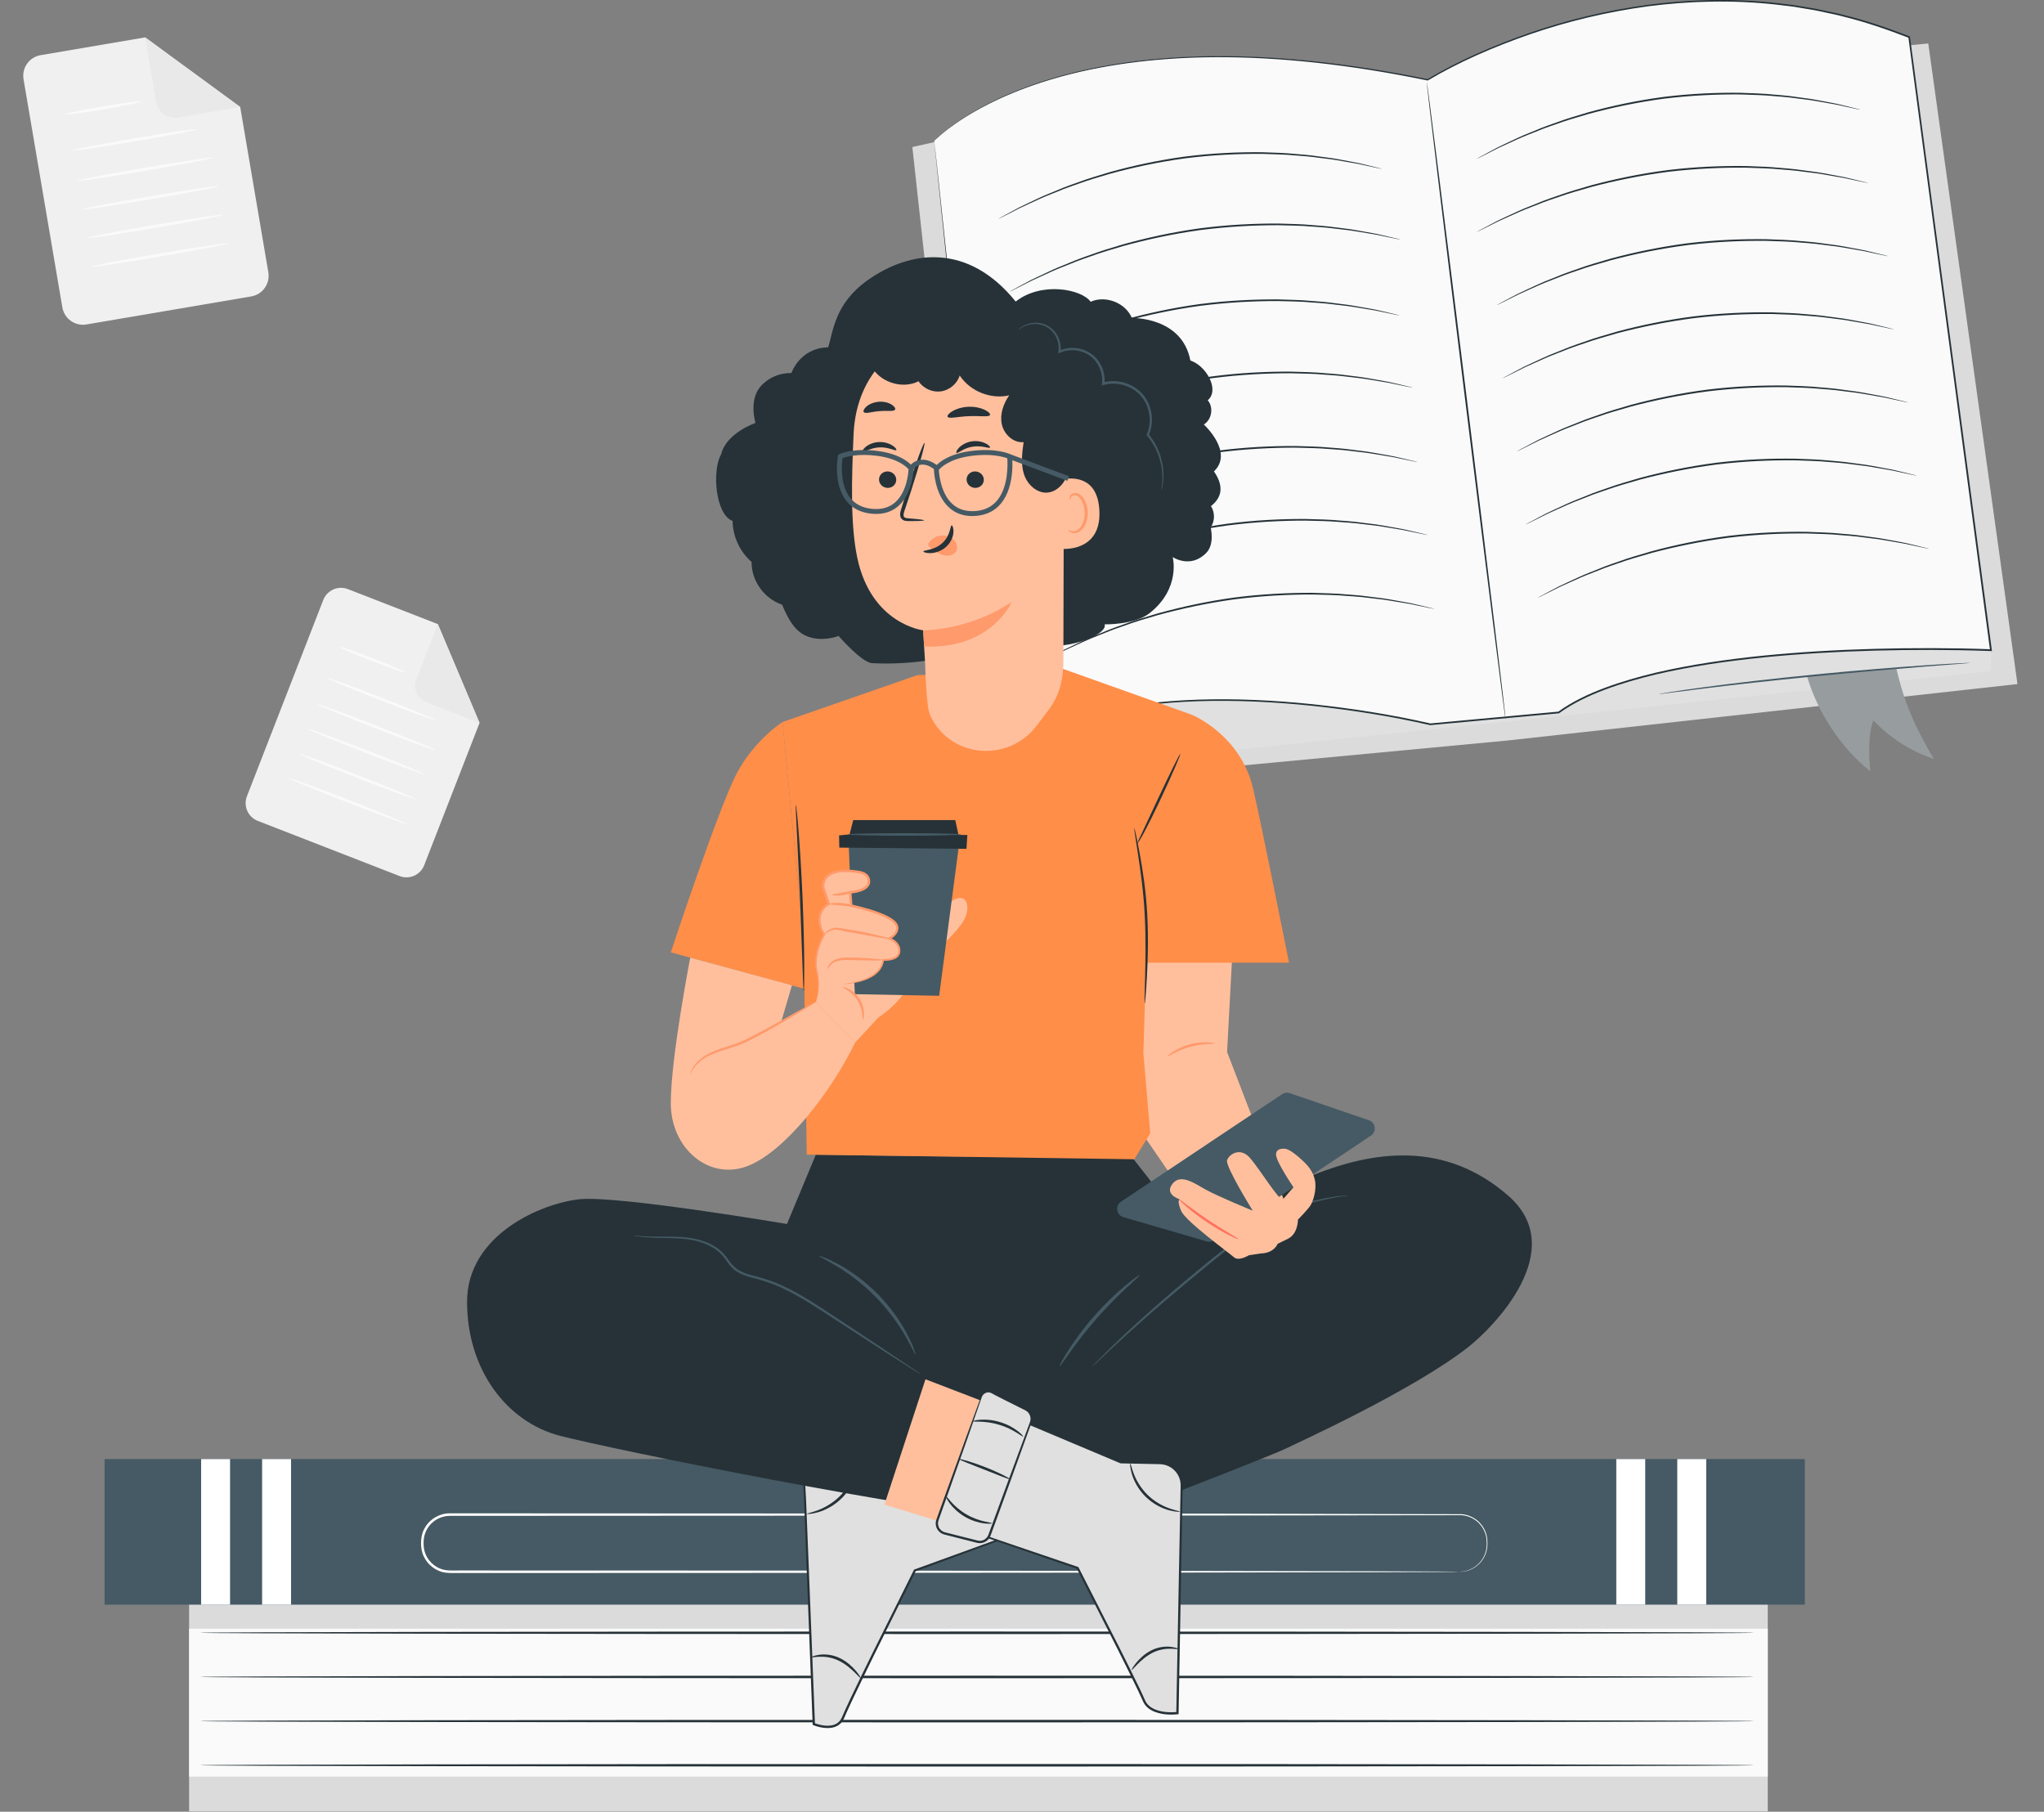 <svg width="466" height="413" viewBox="0 0 466 413" fill="none" xmlns="http://www.w3.org/2000/svg">
<rect x="0" y="0" width="466" height="413" fill="#808080" stroke="none"/>
<g clip-path="url(#clip0_1495_178912)">
<path d="M439.614 9.906L214.529 32.058L208 33.517L224.084 180.071L343.651 168.809L459.952 155.938L439.614 9.906Z" fill="#DBDBDB"/>
<path d="M227.75 172.818L230.082 176.3L453.902 153.011V148.214L365.362 145.615L243.48 154.064L227.75 172.818Z" fill="#E0E0E0"/>
<path d="M212.996 32.131C212.996 32.131 241.467 0.719 325.474 18.2C325.474 18.2 377.78 -14.796 435.262 8.457L453.902 148.214C453.902 148.214 379.553 144.816 355.346 162.417L326.078 165.11C326.078 165.11 258.103 148.504 227.75 172.819L212.996 32.131Z" fill="#FAFAFA"/>
<path d="M212.996 32.131C212.996 32.131 213.101 32.991 213.284 34.656C213.464 36.326 213.73 38.799 214.079 42.035C214.768 48.512 215.781 58.038 217.081 70.249C219.659 94.669 223.371 129.828 227.909 172.801L227.651 172.693C230.635 170.363 233.945 168.375 237.475 166.71C241.02 165.069 244.792 163.813 248.67 162.763C256.459 160.743 264.723 159.772 273.199 159.49C281.682 159.214 290.391 159.619 299.238 160.533C308.082 161.474 317.079 162.858 326.124 164.923L326.062 164.919C335.262 164.07 345.208 163.153 355.329 162.221L355.232 162.257C358.446 159.936 362.084 158.222 365.838 156.815C369.599 155.408 373.497 154.296 377.463 153.347C385.409 151.498 393.624 150.31 401.971 149.463C410.323 148.633 418.816 148.14 427.405 147.91C435.994 147.686 444.68 147.677 453.43 147.991C453.592 147.997 453.754 148.004 453.913 148.01L453.702 148.24C447.104 98.727 440.81 51.504 435.077 8.481L435.192 8.63C430.226 6.709 425.242 4.993 420.192 3.761C418.944 3.397 417.663 3.187 416.407 2.896C415.145 2.625 413.892 2.333 412.623 2.146C411.359 1.935 410.099 1.724 408.843 1.514C407.579 1.361 406.32 1.209 405.064 1.057C395.006 -0.063 385.106 0.217 375.665 1.445C366.227 2.732 357.226 4.91 348.834 7.808C340.45 10.709 332.578 14.159 325.554 18.325L325.501 18.356L325.445 18.345C307.746 14.686 291.402 12.951 277.039 13.04C262.675 13.099 250.337 15.008 240.63 17.82C230.901 20.61 223.839 24.246 219.385 27.14C217.151 28.587 215.552 29.846 214.515 30.732C213.477 31.621 212.996 32.131 212.996 32.131C212.996 32.131 213.457 31.6 214.486 30.7C215.515 29.802 217.108 28.53 219.338 27.07C223.783 24.147 230.846 20.482 240.584 17.663C250.299 14.822 262.654 12.887 277.037 12.806C291.419 12.694 307.784 14.411 325.504 18.055L325.396 18.075C332.452 13.88 340.325 10.421 348.729 7.505C357.138 4.593 366.158 2.403 375.619 1.107C385.084 -0.132 395.013 -0.419 405.102 0.699C406.361 0.851 407.626 1.003 408.893 1.156C410.153 1.366 411.417 1.577 412.685 1.788C413.958 1.975 415.216 2.267 416.482 2.538C417.743 2.83 419.027 3.04 420.279 3.404C425.348 4.637 430.349 6.357 435.332 8.282L435.433 8.321L435.448 8.432C441.191 51.453 447.495 98.676 454.104 148.187L454.136 148.426L453.894 148.416C453.735 148.41 453.574 148.403 453.413 148.396C444.676 148.083 435.995 148.092 427.415 148.315C418.835 148.544 410.35 149.036 402.011 149.863C393.676 150.707 385.476 151.891 377.554 153.733C373.601 154.679 369.717 155.786 365.977 157.184C362.244 158.582 358.634 160.284 355.462 162.574L355.418 162.606L355.365 162.611C345.244 163.541 335.298 164.454 326.097 165.299L326.066 165.302L326.033 165.294C317.02 163.231 308.026 161.844 299.199 160.899C290.367 159.982 281.673 159.574 273.21 159.844C264.754 160.12 256.513 161.084 248.756 163.09C244.892 164.133 241.138 165.381 237.612 167.009C234.102 168.662 230.813 170.634 227.85 172.943L227.622 173.121L227.593 172.835C223.114 129.832 219.45 94.651 216.905 70.214C215.643 58.007 214.659 48.484 213.99 42.009C213.661 38.778 213.409 36.309 213.239 34.642C213.071 32.981 212.996 32.131 212.996 32.131Z" fill="#263238"/>
<path d="M343.268 164.148C343.157 164.162 339.033 131.565 334.057 91.352C329.08 51.124 325.138 18.512 325.249 18.499C325.361 18.485 329.484 51.075 334.461 91.302C339.436 131.515 343.38 164.134 343.268 164.148Z" fill="#263238"/>
<path d="M424.129 25.012C424.128 25.019 424.049 25.008 423.898 24.98C423.724 24.944 423.503 24.9 423.226 24.845C422.611 24.711 421.751 24.524 420.657 24.287C420.097 24.162 419.479 24.024 418.803 23.874C418.123 23.738 417.378 23.622 416.58 23.479C414.982 23.213 413.173 22.836 411.144 22.619C410.132 22.49 409.073 22.354 407.969 22.214C406.865 22.078 405.707 22.02 404.513 21.913C402.127 21.67 399.564 21.626 396.871 21.531C391.482 21.48 385.552 21.731 379.376 22.494C373.205 23.31 367.402 24.56 362.198 25.966C359.615 26.736 357.146 27.424 354.897 28.26C353.769 28.663 352.663 29.011 351.628 29.42C350.595 29.835 349.604 30.232 348.657 30.611C346.748 31.332 345.094 32.153 343.613 32.812C342.878 33.151 342.185 33.451 341.561 33.754C340.946 34.07 340.382 34.358 339.872 34.62C338.873 35.125 338.088 35.522 337.526 35.806C337.273 35.929 337.07 36.029 336.911 36.106C336.772 36.171 336.698 36.202 336.695 36.196C336.692 36.189 336.759 36.146 336.891 36.069C337.045 35.983 337.242 35.872 337.487 35.733C338.042 35.433 338.815 35.013 339.8 34.478C340.306 34.207 340.865 33.907 341.476 33.579C342.096 33.265 342.785 32.955 343.518 32.605C344.992 31.925 346.642 31.084 348.549 30.344C349.495 29.956 350.486 29.549 351.518 29.125C352.553 28.707 353.659 28.351 354.788 27.939C357.038 27.087 359.511 26.385 362.099 25.602C367.313 24.172 373.135 22.907 379.326 22.088C385.522 21.322 391.474 21.082 396.88 21.153C399.582 21.258 402.151 21.315 404.543 21.574C405.739 21.688 406.9 21.754 408.006 21.898C409.111 22.048 410.172 22.192 411.185 22.331C413.217 22.566 415.026 22.964 416.624 23.252C417.42 23.406 418.166 23.533 418.845 23.681C419.518 23.844 420.136 23.994 420.694 24.129C421.781 24.398 422.636 24.61 423.248 24.762C423.521 24.834 423.738 24.891 423.909 24.936C424.056 24.981 424.131 25.006 424.129 25.012Z" fill="#263238"/>
<path d="M425.904 41.721C425.903 41.728 425.822 41.716 425.668 41.688C425.491 41.653 425.266 41.609 424.983 41.552C424.357 41.419 423.479 41.232 422.363 40.994C421.793 40.869 421.161 40.731 420.473 40.581C419.779 40.443 419.019 40.328 418.206 40.184C416.576 39.919 414.733 39.54 412.664 39.322C411.633 39.192 410.553 39.056 409.428 38.915C408.302 38.778 407.122 38.72 405.906 38.612C403.473 38.369 400.862 38.321 398.118 38.225C392.625 38.172 386.582 38.413 380.286 39.174C373.995 39.983 368.075 41.226 362.763 42.626C360.126 43.397 357.605 44.08 355.308 44.916C354.154 45.319 353.027 45.669 351.967 46.075C350.912 46.49 349.899 46.887 348.931 47.267C346.98 47.988 345.287 48.807 343.773 49.469C343.021 49.808 342.313 50.109 341.674 50.412C341.044 50.728 340.467 51.018 339.944 51.28C338.922 51.787 338.118 52.185 337.545 52.469C337.285 52.594 337.077 52.693 336.915 52.77C336.773 52.836 336.698 52.866 336.695 52.861C336.692 52.854 336.759 52.811 336.896 52.734C337.053 52.647 337.254 52.537 337.506 52.398C338.072 52.097 338.865 51.676 339.873 51.14C340.392 50.868 340.965 50.567 341.59 50.239C342.225 49.925 342.929 49.614 343.678 49.263C345.184 48.581 346.875 47.742 348.823 47.002C349.79 46.613 350.802 46.206 351.857 45.782C352.916 45.368 354.044 45.009 355.199 44.599C357.498 43.746 360.023 43.05 362.664 42.267C367.986 40.842 373.925 39.583 380.236 38.772C386.552 38.008 392.617 37.778 398.125 37.852C400.877 37.958 403.496 38.019 405.934 38.278C407.153 38.392 408.335 38.459 409.463 38.605C410.589 38.755 411.671 38.9 412.704 39.038C414.775 39.274 416.619 39.674 418.248 39.961C419.06 40.116 419.82 40.243 420.513 40.391C421.2 40.554 421.829 40.704 422.398 40.84C423.508 41.11 424.381 41.322 425.004 41.474C425.282 41.545 425.505 41.603 425.679 41.648C425.829 41.69 425.906 41.715 425.904 41.721Z" fill="#263238"/>
<path d="M430.471 58.398C430.469 58.406 430.389 58.394 430.234 58.366C430.058 58.331 429.832 58.286 429.55 58.23C428.923 58.096 428.046 57.909 426.93 57.671C426.359 57.546 425.728 57.408 425.039 57.258C424.345 57.121 423.585 57.005 422.772 56.862C421.142 56.596 419.299 56.217 417.231 55.999C416.199 55.87 415.119 55.734 413.994 55.593C412.869 55.455 411.689 55.398 410.472 55.29C408.039 55.047 405.428 54.999 402.684 54.904C397.192 54.85 391.148 55.091 384.853 55.852C378.561 56.661 372.641 57.904 367.329 59.305C364.693 60.076 362.171 60.758 359.874 61.594C358.721 61.997 357.593 62.348 356.534 62.754C355.479 63.168 354.466 63.565 353.498 63.945C351.547 64.666 349.853 65.485 348.34 66.147C347.587 66.486 346.879 66.788 346.24 67.091C345.61 67.407 345.033 67.696 344.511 67.958C343.488 68.465 342.685 68.863 342.111 69.147C341.851 69.271 341.643 69.37 341.482 69.448C341.339 69.513 341.264 69.543 341.261 69.537C341.258 69.531 341.326 69.488 341.462 69.411C341.619 69.324 341.821 69.213 342.073 69.074C342.638 68.774 343.431 68.353 344.44 67.816C344.958 67.545 345.531 67.243 346.156 66.916C346.791 66.602 347.495 66.29 348.245 65.94C349.752 65.258 351.441 64.419 353.389 63.678C354.356 63.29 355.369 62.883 356.424 62.459C357.483 62.045 358.611 61.686 359.765 61.275C362.064 60.423 364.589 59.727 367.231 58.943C372.553 57.519 378.491 56.26 384.803 55.448C391.118 54.685 397.183 54.455 402.691 54.529C405.444 54.635 408.062 54.695 410.5 54.954C411.719 55.069 412.902 55.135 414.029 55.281C415.156 55.432 416.237 55.576 417.271 55.715C419.341 55.951 421.185 56.351 422.814 56.638C423.627 56.792 424.386 56.92 425.079 57.068C425.766 57.231 426.396 57.381 426.965 57.517C428.075 57.787 428.947 57.999 429.57 58.15C429.849 58.222 430.071 58.28 430.245 58.325C430.396 58.367 430.472 58.392 430.471 58.398Z" fill="#263238"/>
<path d="M431.783 75.076C431.781 75.083 431.701 75.071 431.546 75.043C431.37 75.008 431.144 74.963 430.862 74.908C430.235 74.774 429.358 74.587 428.242 74.349C427.671 74.224 427.04 74.086 426.351 73.935C425.657 73.798 424.897 73.683 424.084 73.539C422.454 73.273 420.611 72.894 418.543 72.677C417.511 72.547 416.431 72.411 415.306 72.27C414.181 72.132 413.001 72.075 411.784 71.967C409.351 71.724 406.74 71.676 403.996 71.58C398.504 71.526 392.46 71.767 386.165 72.528C379.873 73.338 373.953 74.581 368.641 75.981C366.005 76.752 363.483 77.434 361.186 78.271C360.033 78.674 358.905 79.024 357.846 79.43C356.791 79.844 355.778 80.242 354.81 80.621C352.859 81.343 351.165 82.161 349.652 82.823C348.899 83.163 348.191 83.464 347.552 83.767C346.922 84.083 346.345 84.372 345.823 84.635C344.8 85.141 343.997 85.539 343.423 85.823C343.163 85.947 342.955 86.046 342.794 86.124C342.651 86.189 342.576 86.22 342.573 86.213C342.57 86.207 342.638 86.164 342.774 86.087C342.932 86 343.133 85.89 343.385 85.751C343.95 85.45 344.743 85.029 345.752 84.493C346.27 84.221 346.843 83.92 347.468 83.592C348.103 83.278 348.807 82.967 349.557 82.616C351.064 81.934 352.753 81.094 354.701 80.355C355.668 79.966 356.681 79.559 357.736 79.135C358.795 78.721 359.923 78.362 361.077 77.952C363.376 77.099 365.901 76.403 368.543 75.62C373.865 74.195 379.803 72.936 386.115 72.125C392.43 71.361 398.495 71.131 404.003 71.205C406.756 71.311 409.374 71.371 411.812 71.631C413.031 71.745 414.214 71.812 415.341 71.958C416.468 72.108 417.549 72.253 418.583 72.391C420.653 72.627 422.497 73.027 424.126 73.314C424.939 73.469 425.698 73.596 426.391 73.744C427.078 73.907 427.708 74.057 428.277 74.193C429.387 74.463 430.259 74.675 430.882 74.827C431.161 74.898 431.383 74.956 431.557 75.001C431.708 75.044 431.784 75.069 431.783 75.076Z" fill="#263238"/>
<path d="M435.037 91.753C435.036 91.76 434.955 91.748 434.801 91.72C434.624 91.685 434.399 91.641 434.116 91.584C433.489 91.451 432.612 91.264 431.496 91.026C430.926 90.901 430.294 90.763 429.606 90.613C428.912 90.475 428.152 90.36 427.339 90.216C425.709 89.951 423.866 89.572 421.797 89.354C420.766 89.224 419.685 89.088 418.561 88.947C417.435 88.81 416.255 88.752 415.039 88.644C412.606 88.401 409.994 88.353 407.25 88.257C401.758 88.204 395.714 88.445 389.419 89.206C383.128 90.015 377.207 91.258 371.896 92.658C369.259 93.43 366.738 94.112 364.441 94.948C363.287 95.351 362.159 95.701 361.1 96.107C360.045 96.522 359.032 96.919 358.064 97.299C356.114 98.02 354.42 98.839 352.906 99.501C352.154 99.84 351.446 100.141 350.807 100.444C350.177 100.76 349.599 101.05 349.077 101.312C348.055 101.819 347.251 102.217 346.677 102.501C346.418 102.626 346.21 102.725 346.048 102.802C345.906 102.867 345.831 102.898 345.827 102.892C345.824 102.886 345.892 102.843 346.029 102.766C346.186 102.679 346.387 102.569 346.639 102.43C347.205 102.129 347.998 101.708 349.006 101.172C349.525 100.9 350.097 100.599 350.723 100.271C351.358 99.957 352.062 99.646 352.811 99.295C354.318 98.613 356.008 97.773 357.956 97.034C358.923 96.645 359.935 96.238 360.99 95.814C362.049 95.4 363.177 95.042 364.331 94.63C366.631 93.778 369.155 93.082 371.797 92.299C377.119 90.874 383.058 89.615 389.369 88.804C395.685 88.04 401.75 87.81 407.257 87.884C410.01 87.99 412.629 88.05 415.067 88.31C416.286 88.424 417.468 88.491 418.596 88.637C419.722 88.787 420.804 88.932 421.837 89.07C423.908 89.306 425.752 89.706 427.381 89.993C428.193 90.148 428.953 90.275 429.646 90.423C430.332 90.586 430.962 90.736 431.531 90.872C432.641 91.142 433.514 91.354 434.136 91.506C434.415 91.577 434.637 91.635 434.812 91.68C434.962 91.721 435.039 91.746 435.037 91.753Z" fill="#263238"/>
<path d="M437.016 108.43C437.015 108.437 436.934 108.425 436.78 108.397C436.603 108.362 436.378 108.318 436.095 108.262C435.469 108.128 434.591 107.941 433.475 107.703C432.905 107.578 432.273 107.441 431.585 107.29C430.891 107.153 430.131 107.037 429.318 106.893C427.688 106.628 425.845 106.249 423.777 106.031C422.745 105.901 421.665 105.766 420.54 105.624C419.415 105.487 418.234 105.429 417.018 105.322C414.585 105.078 411.974 105.03 409.229 104.934C403.737 104.881 397.693 105.122 391.398 105.883C385.106 106.692 379.186 107.935 373.874 109.335C371.238 110.107 368.716 110.789 366.419 111.625C365.266 112.028 364.138 112.379 363.079 112.784C362.024 113.199 361.01 113.596 360.043 113.976C358.092 114.697 356.398 115.516 354.885 116.178C354.132 116.517 353.424 116.819 352.785 117.121C352.155 117.437 351.578 117.727 351.056 117.989C350.033 118.496 349.229 118.894 348.656 119.178C348.396 119.302 348.188 119.401 348.027 119.478C347.884 119.544 347.809 119.574 347.806 119.569C347.803 119.563 347.871 119.52 348.007 119.442C348.165 119.356 348.365 119.245 348.618 119.107C349.183 118.806 349.976 118.385 350.985 117.849C351.503 117.577 352.076 117.276 352.701 116.948C353.336 116.634 354.04 116.323 354.789 115.973C356.296 115.29 357.986 114.451 359.934 113.712C360.901 113.323 361.913 112.916 362.969 112.492C364.028 112.078 365.155 111.719 366.31 111.308C368.609 110.456 371.134 109.76 373.776 108.976C379.098 107.552 385.036 106.293 391.348 105.482C397.663 104.718 403.728 104.487 409.236 104.562C411.988 104.668 414.607 104.728 417.045 104.988C418.264 105.102 419.447 105.169 420.574 105.315C421.701 105.465 422.782 105.61 423.816 105.748C425.886 105.984 427.73 106.384 429.359 106.671C430.172 106.826 430.931 106.953 431.624 107.101C432.311 107.264 432.941 107.414 433.51 107.55C434.619 107.82 435.492 108.032 436.115 108.184C436.393 108.255 436.616 108.313 436.79 108.358C436.941 108.399 437.018 108.423 437.016 108.43Z" fill="#263238"/>
<path d="M439.817 125.107C439.816 125.114 439.735 125.102 439.581 125.074C439.405 125.039 439.179 124.995 438.896 124.938C438.27 124.805 437.392 124.618 436.276 124.38C435.706 124.255 435.075 124.117 434.386 123.966C433.692 123.829 432.932 123.713 432.119 123.569C430.489 123.304 428.646 122.925 426.578 122.707C425.546 122.578 424.466 122.442 423.341 122.3C422.216 122.163 421.036 122.105 419.819 121.998C417.386 121.754 414.775 121.707 412.03 121.611C406.538 121.557 400.495 121.798 394.199 122.559C387.908 123.368 381.987 124.611 376.675 126.012C374.039 126.783 371.517 127.465 369.22 128.301C368.067 128.704 366.939 129.055 365.88 129.46C364.825 129.875 363.812 130.272 362.844 130.652C360.893 131.373 359.199 132.192 357.686 132.854C356.933 133.193 356.226 133.495 355.586 133.797C354.957 134.113 354.379 134.403 353.857 134.665C352.834 135.172 352.031 135.57 351.457 135.855C351.197 135.979 350.989 136.078 350.828 136.155C350.685 136.221 350.61 136.251 350.607 136.246C350.604 136.239 350.672 136.197 350.808 136.119C350.966 136.033 351.167 135.922 351.419 135.783C351.985 135.482 352.777 135.061 353.786 134.525C354.304 134.253 354.877 133.952 355.502 133.624C356.137 133.31 356.841 132.999 357.591 132.649C359.098 131.966 360.787 131.127 362.735 130.387C363.702 129.998 364.715 129.591 365.77 129.168C366.829 128.753 367.957 128.394 369.111 127.984C371.41 127.131 373.935 126.435 376.577 125.652C381.899 124.227 387.837 122.969 394.149 122.157C400.464 121.394 406.529 121.163 412.037 121.238C414.79 121.344 417.408 121.404 419.846 121.664C421.065 121.778 422.248 121.845 423.375 121.991C424.502 122.141 425.583 122.286 426.617 122.424C428.687 122.66 430.531 123.06 432.16 123.347C432.973 123.502 433.732 123.629 434.425 123.777C435.112 123.94 435.742 124.09 436.311 124.226C437.421 124.496 438.293 124.708 438.916 124.86C439.195 124.931 439.417 124.989 439.591 125.034C439.742 125.076 439.819 125.101 439.817 125.107Z" fill="#263238"/>
<path d="M227.625 49.891C227.622 49.885 227.688 49.842 227.821 49.765C227.974 49.677 228.17 49.566 228.416 49.427C228.969 49.125 229.742 48.703 230.726 48.167C231.231 47.895 231.79 47.593 232.4 47.264C233.018 46.948 233.707 46.636 234.439 46.285C235.911 45.601 237.559 44.756 239.464 44.012C240.409 43.621 241.399 43.212 242.43 42.786C243.463 42.365 244.568 42.006 245.697 41.592C247.946 40.734 250.416 40.026 253.002 39.238C258.212 37.795 264.029 36.516 270.217 35.682C276.413 34.901 282.365 34.645 287.772 34.704C290.474 34.803 293.044 34.854 295.437 35.106C296.634 35.218 297.794 35.281 298.902 35.422C300.007 35.57 301.068 35.711 302.083 35.847C304.115 36.078 305.925 36.471 307.523 36.754C308.319 36.907 309.065 37.031 309.745 37.178C310.418 37.34 311.035 37.487 311.594 37.621C312.682 37.888 313.538 38.097 314.15 38.247C314.422 38.318 314.64 38.375 314.811 38.42C314.96 38.461 315.035 38.485 315.033 38.492C315.031 38.499 314.953 38.489 314.801 38.46C314.628 38.426 314.406 38.382 314.13 38.327C313.514 38.195 312.654 38.01 311.56 37.776C311 37.653 310.381 37.517 309.706 37.368C309.025 37.233 308.279 37.119 307.481 36.978C305.882 36.716 304.074 36.343 302.044 36.131C301.032 36.004 299.972 35.872 298.868 35.733C297.763 35.6 296.606 35.545 295.411 35.442C293.024 35.204 290.461 35.167 287.767 35.078C282.377 35.041 276.446 35.306 270.271 36.085C264.104 36.916 258.305 38.18 253.105 39.598C250.524 40.375 248.057 41.069 245.81 41.91C244.682 42.317 243.578 42.667 242.544 43.078C241.512 43.495 240.523 43.895 239.576 44.277C237.668 45.002 236.015 45.827 234.537 46.49C233.803 46.831 233.111 47.132 232.487 47.437C231.872 47.754 231.309 48.044 230.799 48.307C229.801 48.815 229.017 49.214 228.456 49.499C228.202 49.623 228 49.722 227.842 49.8C227.702 49.866 227.629 49.897 227.625 49.891Z" fill="#263238"/>
<path d="M230.154 66.502C230.151 66.496 230.219 66.453 230.355 66.374C230.512 66.287 230.711 66.174 230.963 66.034C231.527 65.729 232.317 65.302 233.321 64.76C233.837 64.484 234.408 64.179 235.031 63.846C235.663 63.526 236.366 63.211 237.112 62.854C238.614 62.162 240.296 61.307 242.239 60.553C243.203 60.156 244.212 59.742 245.263 59.31C246.317 58.883 247.444 58.518 248.593 58.097C250.885 57.228 253.402 56.504 256.038 55.702C261.346 54.23 267.27 52.913 273.573 52.046C279.883 51.227 285.947 50.936 291.456 50.961C294.21 51.048 296.829 51.08 299.269 51.32C300.49 51.424 301.672 51.484 302.802 51.616C303.929 51.758 305.012 51.894 306.046 52.024C308.118 52.245 309.966 52.626 311.597 52.904C312.411 53.053 313.171 53.175 313.865 53.317C314.553 53.476 315.183 53.621 315.753 53.753C316.865 54.015 317.739 54.221 318.362 54.368C318.642 54.438 318.864 54.494 319.038 54.538C319.19 54.578 319.267 54.603 319.265 54.61C319.264 54.617 319.183 54.606 319.029 54.578C318.852 54.545 318.627 54.502 318.344 54.448C317.716 54.319 316.838 54.138 315.72 53.908C315.149 53.787 314.517 53.654 313.828 53.508C313.132 53.378 312.372 53.266 311.558 53.129C309.926 52.874 308.08 52.512 306.01 52.31C304.977 52.189 303.897 52.061 302.77 51.929C301.643 51.805 300.463 51.753 299.246 51.657C296.812 51.432 294.199 51.413 291.454 51.337C285.961 51.332 279.918 51.635 273.628 52.45C267.346 53.314 261.439 54.616 256.141 56.064C253.511 56.853 250.997 57.563 248.706 58.417C247.557 58.83 246.431 59.185 245.377 59.605C244.325 60.027 243.315 60.433 242.35 60.82C240.405 61.556 238.719 62.391 237.209 63.062C236.459 63.408 235.754 63.713 235.118 64.022C234.49 64.343 233.914 64.636 233.395 64.901C232.375 65.415 231.575 65.819 231.002 66.107C230.743 66.233 230.537 66.334 230.375 66.412C230.232 66.477 230.157 66.508 230.154 66.502Z" fill="#263238"/>
<path d="M229.975 83.792C229.971 83.786 230.039 83.743 230.175 83.664C230.332 83.577 230.533 83.465 230.783 83.324C231.347 83.019 232.137 82.592 233.142 82.05C233.658 81.774 234.229 81.469 234.852 81.136C235.484 80.816 236.186 80.501 236.932 80.144C238.435 79.452 240.117 78.598 242.06 77.843C243.024 77.447 244.033 77.032 245.084 76.6C246.138 76.173 247.265 75.809 248.414 75.388C250.707 74.518 253.224 73.794 255.859 72.992C261.167 71.52 267.092 70.203 273.394 69.336C279.705 68.517 285.768 68.225 291.277 68.251C294.032 68.338 296.651 68.37 299.09 68.61C300.311 68.714 301.493 68.774 302.623 68.906C303.751 69.048 304.833 69.184 305.867 69.314C307.939 69.535 309.787 69.917 311.418 70.194C312.232 70.342 312.992 70.464 313.686 70.606C314.374 70.765 315.004 70.91 315.575 71.042C316.686 71.304 317.56 71.51 318.184 71.657C318.462 71.727 318.685 71.783 318.859 71.827C319.011 71.868 319.088 71.892 319.087 71.898C319.085 71.905 319.005 71.894 318.85 71.867C318.674 71.833 318.448 71.79 318.165 71.737C317.537 71.607 316.659 71.427 315.542 71.197C314.97 71.076 314.338 70.942 313.648 70.797C312.954 70.667 312.193 70.555 311.378 70.418C309.747 70.162 307.9 69.8 305.831 69.599C304.798 69.477 303.717 69.35 302.592 69.217C301.465 69.094 300.285 69.042 299.067 68.946C296.633 68.72 294.021 68.701 291.275 68.626C285.782 68.621 279.74 68.923 273.449 69.739C267.167 70.603 261.261 71.904 255.962 73.352C253.332 74.142 250.818 74.851 248.528 75.705C247.378 76.118 246.252 76.474 245.198 76.893C244.146 77.315 243.136 77.721 242.172 78.108C240.227 78.844 238.54 79.679 237.031 80.35C236.281 80.696 235.575 81.001 234.939 81.311C234.312 81.631 233.736 81.925 233.216 82.191C232.197 82.704 231.396 83.109 230.824 83.397C230.565 83.522 230.358 83.623 230.196 83.702C230.053 83.767 229.978 83.798 229.975 83.792Z" fill="#263238"/>
<path d="M232.943 100.256C232.94 100.249 233.008 100.206 233.143 100.128C233.3 100.04 233.501 99.928 233.751 99.787C234.316 99.482 235.105 99.055 236.11 98.513C236.626 98.237 237.197 97.932 237.82 97.6C238.452 97.28 239.154 96.964 239.901 96.608C241.403 95.915 243.085 95.061 245.027 94.306C245.991 93.91 247 93.495 248.052 93.064C249.105 92.636 250.232 92.272 251.382 91.851C253.674 90.981 256.191 90.257 258.827 89.456C264.135 87.984 270.059 86.666 276.361 85.799C282.672 84.981 288.735 84.689 294.245 84.714C296.999 84.801 299.618 84.833 302.058 85.073C303.278 85.177 304.461 85.237 305.59 85.369C306.718 85.511 307.8 85.648 308.835 85.777C310.907 85.998 312.755 86.38 314.385 86.658C315.199 86.806 315.959 86.928 316.653 87.071C317.342 87.229 317.971 87.374 318.542 87.506C319.653 87.768 320.527 87.974 321.151 88.121C321.43 88.191 321.653 88.248 321.827 88.291C321.978 88.332 322.056 88.356 322.054 88.363C322.052 88.37 321.972 88.359 321.817 88.332C321.641 88.298 321.416 88.255 321.132 88.201C320.505 88.073 319.627 87.892 318.509 87.661C317.938 87.54 317.306 87.407 316.616 87.262C315.92 87.131 315.159 87.02 314.345 86.882C312.714 86.627 310.868 86.265 308.797 86.064C307.765 85.942 306.684 85.815 305.558 85.682C304.431 85.559 303.251 85.507 302.034 85.41C299.599 85.184 296.987 85.165 294.242 85.09C288.749 85.085 282.706 85.387 276.416 86.203C270.134 87.067 264.227 88.368 258.929 89.816C256.299 90.606 253.785 91.316 251.494 92.169C250.345 92.582 249.218 92.938 248.165 93.357C247.113 93.779 246.103 94.185 245.138 94.572C243.193 95.308 241.507 96.143 239.997 96.815C239.247 97.16 238.542 97.466 237.906 97.775C237.278 98.095 236.703 98.389 236.182 98.654C235.163 99.168 234.362 99.572 233.79 99.861C233.531 99.986 233.324 100.087 233.163 100.166C233.021 100.231 232.947 100.262 232.943 100.256Z" fill="#263238"/>
<path d="M234.032 117.213C234.029 117.206 234.097 117.163 234.233 117.085C234.39 116.997 234.59 116.885 234.841 116.744C235.405 116.439 236.195 116.012 237.199 115.47C237.715 115.194 238.286 114.889 238.909 114.557C239.541 114.237 240.244 113.921 240.99 113.565C242.492 112.873 244.174 112.018 246.118 111.263C247.081 110.867 248.091 110.452 249.142 110.021C250.196 109.593 251.322 109.229 252.472 108.808C254.764 107.938 257.281 107.214 259.917 106.413C265.225 104.941 271.149 103.623 277.451 102.756C283.762 101.938 289.825 101.646 295.335 101.671C298.089 101.758 300.708 101.79 303.148 102.03C304.369 102.134 305.551 102.194 306.68 102.326C307.808 102.468 308.891 102.605 309.925 102.734C311.997 102.955 313.845 103.337 315.475 103.615C316.289 103.763 317.05 103.886 317.743 104.028C318.432 104.186 319.062 104.331 319.632 104.463C320.744 104.725 321.618 104.931 322.241 105.078C322.52 105.148 322.743 105.205 322.917 105.248C323.069 105.289 323.146 105.313 323.144 105.32C323.143 105.327 323.062 105.316 322.908 105.289C322.731 105.255 322.506 105.212 322.222 105.158C321.595 105.03 320.717 104.849 319.599 104.618C319.028 104.497 318.396 104.364 317.707 104.219C317.011 104.088 316.25 103.977 315.436 103.84C313.805 103.584 311.959 103.222 309.888 103.021C308.856 102.899 307.775 102.772 306.649 102.639C305.522 102.516 304.342 102.464 303.125 102.367C300.69 102.141 298.078 102.122 295.333 102.047C289.84 102.042 283.797 102.344 277.507 103.16C271.225 104.024 265.318 105.325 260.02 106.773C257.39 107.563 254.876 108.273 252.585 109.126C251.436 109.539 250.309 109.895 249.256 110.314C248.204 110.736 247.194 111.142 246.229 111.529C244.284 112.265 242.598 113.1 241.088 113.772C240.338 114.117 239.632 114.423 238.997 114.732C238.368 115.052 237.793 115.346 237.273 115.611C236.254 116.125 235.453 116.529 234.881 116.818C234.622 116.943 234.415 117.044 234.254 117.123C234.11 117.187 234.036 117.218 234.032 117.213Z" fill="#263238"/>
<path d="M236.356 133.845C236.353 133.839 236.42 133.796 236.556 133.717C236.713 133.63 236.914 133.517 237.164 133.377C237.729 133.072 238.518 132.645 239.523 132.102C240.039 131.827 240.61 131.522 241.233 131.189C241.865 130.869 242.567 130.554 243.313 130.197C244.816 129.505 246.498 128.65 248.44 127.896C249.404 127.499 250.413 127.085 251.465 126.653C252.518 126.225 253.645 125.862 254.795 125.44C257.087 124.571 259.604 123.847 262.24 123.045C267.548 121.573 273.472 120.256 279.774 119.389C286.085 118.57 292.148 118.279 297.658 118.304C300.412 118.39 303.031 118.422 305.471 118.663C306.691 118.767 307.874 118.827 309.003 118.959C310.131 119.101 311.213 119.237 312.248 119.367C314.32 119.588 316.168 119.969 317.798 120.246C318.612 120.395 319.372 120.517 320.066 120.659C320.755 120.818 321.384 120.963 321.955 121.095C323.066 121.357 323.94 121.563 324.564 121.71C324.843 121.78 325.066 121.836 325.24 121.88C325.391 121.92 325.468 121.945 325.467 121.951C325.465 121.958 325.385 121.947 325.23 121.92C325.054 121.886 324.829 121.843 324.545 121.789C323.918 121.66 323.04 121.479 321.922 121.249C321.351 121.128 320.719 120.995 320.029 120.85C319.333 120.719 318.573 120.608 317.758 120.47C316.127 120.215 314.281 119.853 312.21 119.652C311.177 119.53 310.097 119.403 308.971 119.27C307.844 119.147 306.664 119.094 305.447 118.998C303.012 118.772 300.4 118.753 297.654 118.678C292.162 118.673 286.119 118.975 279.829 119.79C273.547 120.654 267.64 121.957 262.342 123.404C259.712 124.194 257.198 124.903 254.907 125.757C253.758 126.17 252.631 126.526 251.578 126.945C250.526 127.367 249.516 127.773 248.551 128.16C246.606 128.896 244.919 129.731 243.41 130.402C242.66 130.748 241.954 131.053 241.318 131.362C240.69 131.683 240.115 131.977 239.595 132.242C238.575 132.755 237.775 133.16 237.202 133.449C236.943 133.574 236.737 133.675 236.575 133.754C236.434 133.82 236.36 133.851 236.356 133.845Z" fill="#263238"/>
<path d="M237.884 150.686C237.881 150.68 237.949 150.637 238.084 150.558C238.241 150.471 238.441 150.359 238.692 150.218C239.257 149.913 240.046 149.486 241.051 148.943C241.567 148.667 242.138 148.362 242.761 148.03C243.393 147.71 244.095 147.394 244.842 147.038C246.344 146.345 248.026 145.491 249.968 144.736C250.932 144.34 251.942 143.925 252.993 143.494C254.046 143.066 255.173 142.702 256.323 142.281C258.615 141.411 261.132 140.687 263.768 139.886C269.076 138.414 275 137.096 281.302 136.229C287.613 135.41 293.676 135.119 299.186 135.144C301.94 135.231 304.559 135.263 306.999 135.503C308.22 135.607 309.402 135.668 310.531 135.799C311.659 135.941 312.741 136.078 313.776 136.207C315.848 136.428 317.696 136.81 319.326 137.088C320.14 137.236 320.9 137.358 321.594 137.5C322.283 137.659 322.912 137.804 323.483 137.936C324.594 138.198 325.468 138.404 326.092 138.551C326.371 138.621 326.594 138.677 326.768 138.721C326.919 138.762 326.997 138.786 326.995 138.792C326.993 138.799 326.913 138.788 326.759 138.761C326.582 138.727 326.357 138.684 326.073 138.631C325.446 138.502 324.568 138.321 323.45 138.091C322.879 137.97 322.247 137.836 321.557 137.691C320.861 137.561 320.1 137.449 319.286 137.312C317.655 137.056 315.809 136.695 313.739 136.493C312.706 136.371 311.625 136.244 310.5 136.111C309.373 135.988 308.193 135.936 306.975 135.839C304.541 135.613 301.929 135.595 299.183 135.519C293.69 135.514 287.648 135.816 281.358 136.632C275.076 137.496 269.168 138.798 263.871 140.245C261.241 141.035 258.727 141.745 256.436 142.598C255.286 143.011 254.16 143.367 253.107 143.786C252.055 144.209 251.045 144.614 250.08 145.001C248.135 145.737 246.449 146.573 244.939 147.244C244.189 147.589 243.484 147.895 242.847 148.204C242.22 148.524 241.644 148.818 241.124 149.084C240.105 149.598 239.304 150.002 238.732 150.29C238.473 150.416 238.266 150.516 238.105 150.595C237.962 150.661 237.887 150.693 237.884 150.686Z" fill="#263238"/>
<path d="M432.332 152.308C434.106 160.154 436.758 166.098 440.894 172.997C435.667 171.274 430.883 168.224 427.115 164.212C425.958 166.831 425.973 172.436 426.428 175.828C419.819 170.693 414.242 162.151 411.962 154.098L432.332 152.308Z" fill="#979C9F"/>
<path d="M449.055 151.118C449.056 151.125 448.993 151.136 448.872 151.151C448.727 151.166 448.551 151.184 448.334 151.205C447.827 151.247 447.136 151.304 446.265 151.375C444.431 151.518 441.84 151.72 438.654 151.968C432.228 152.475 423.355 153.231 413.568 154.189C403.777 155.153 394.928 156.147 388.531 156.94C385.361 157.342 382.783 157.668 380.958 157.9C380.09 158.01 379.404 158.096 378.899 158.16C378.683 158.184 378.507 158.202 378.362 158.217C378.24 158.228 378.177 158.23 378.177 158.223C378.176 158.216 378.236 158.2 378.355 158.176C378.499 158.149 378.674 158.117 378.887 158.078C379.39 157.996 380.073 157.884 380.936 157.743C382.717 157.462 385.298 157.079 388.495 156.655C394.886 155.788 403.734 154.749 413.529 153.784C423.321 152.825 432.201 152.113 438.634 151.68C441.85 151.458 444.456 151.307 446.256 151.216C447.13 151.177 447.822 151.145 448.331 151.122C448.548 151.116 448.725 151.112 448.871 151.108C448.992 151.108 449.054 151.111 449.055 151.118Z" fill="#455A64"/>
<path d="M403.022 365.415H43.116V412.93H403.022V365.415Z" fill="#DBDBDB"/>
<path d="M403.022 371.276H43.116V404.994H403.022V371.276Z" fill="#FAFAFA"/>
<path d="M411.475 332.61H23.841V365.8H411.475V332.61Z" fill="#455A64"/>
<path d="M388.991 332.61H382.393V365.8H388.991V332.61Z" fill="white"/>
<path d="M375.087 332.61H368.489V365.8H375.087V332.61Z" fill="white"/>
<path d="M66.355 332.61H59.757V365.8H66.355V332.61Z" fill="white"/>
<path d="M52.45 332.61H45.852V365.8H52.45V332.61Z" fill="white"/>
<path d="M332.76 358.294C332.758 358.266 333.202 358.299 334.038 358.132C334.852 357.944 336.113 357.505 337.263 356.297C337.827 355.697 338.34 354.904 338.657 353.935C338.97 352.971 339.026 351.819 338.875 350.632C338.71 349.443 338.137 348.211 337.171 347.221C336.203 346.239 334.819 345.521 333.261 345.401C320.581 345.417 302.253 345.44 279.608 345.468C234.287 345.489 171.696 345.52 102.566 345.553C100.498 345.544 98.474 346.674 97.433 348.453C96.892 349.325 96.611 350.342 96.579 351.361C96.53 352.424 96.647 353.429 97.053 354.377C97.856 356.247 99.654 357.666 101.668 357.932C102.65 358.062 103.752 357.982 104.795 358.005C105.851 358.005 106.906 358.005 107.958 358.005C116.376 358.006 124.672 358.008 132.823 358.01C149.125 358.015 164.851 358.021 179.83 358.026C209.788 358.05 236.765 358.071 259.424 358.089C282.072 358.128 300.402 358.159 313.084 358.181C319.41 358.205 324.325 358.223 327.672 358.236C329.331 358.248 330.6 358.258 331.467 358.265C332.322 358.274 332.76 358.294 332.76 358.294C332.76 358.294 332.322 358.314 331.468 358.324C330.601 358.33 329.333 358.34 327.673 358.353C324.326 358.365 319.411 358.384 313.085 358.407C300.403 358.43 282.073 358.461 259.425 358.5C236.765 358.518 209.788 358.539 179.831 358.562C164.852 358.568 149.127 358.573 132.824 358.579C124.673 358.58 116.378 358.582 107.959 358.583C106.906 358.583 105.853 358.583 104.796 358.583C103.732 358.558 102.707 358.647 101.584 358.504C99.373 358.211 97.401 356.659 96.521 354.606C96.074 353.587 95.945 352.417 95.999 351.346C96.034 350.228 96.345 349.111 96.937 348.154C98.077 346.205 100.3 344.963 102.566 344.974C171.696 345.007 234.287 345.037 279.608 345.058C302.26 345.108 320.594 345.149 333.279 345.176C334.892 345.309 336.321 346.062 337.314 347.081C338.305 348.11 338.886 349.384 339.046 350.607C339.192 351.831 339.125 352.986 338.796 353.98C338.462 354.968 337.93 355.773 337.347 356.379C336.163 357.596 334.877 358.021 334.05 358.191C333.626 358.259 333.304 358.298 333.086 358.294C332.869 358.298 332.76 358.294 332.76 358.294Z" fill="white"/>
<path d="M399.889 372.212C399.889 372.372 320.58 372.502 222.77 372.502C124.926 372.502 45.634 372.371 45.634 372.212C45.634 372.053 124.926 371.922 222.77 371.922C320.58 371.922 399.889 372.053 399.889 372.212Z" fill="#263238"/>
<path d="M399.889 382.278C399.889 382.438 320.58 382.568 222.77 382.568C124.926 382.568 45.634 382.438 45.634 382.278C45.634 382.118 124.926 381.988 222.77 381.988C320.58 381.988 399.889 382.119 399.889 382.278Z" fill="#263238"/>
<path d="M399.889 392.345C399.889 392.506 320.58 392.635 222.77 392.635C124.926 392.635 45.634 392.505 45.634 392.345C45.634 392.185 124.926 392.056 222.77 392.056C320.58 392.055 399.889 392.185 399.889 392.345Z" fill="#263238"/>
<path d="M399.889 402.411C399.889 402.571 320.58 402.701 222.77 402.701C124.926 402.701 45.634 402.57 45.634 402.411C45.634 402.252 124.926 402.121 222.77 402.121C320.58 402.121 399.889 402.251 399.889 402.411Z" fill="#263238"/>
<path d="M235.685 348.125L254.226 341.97L243.853 312.375L223.992 320.471L235.685 348.125Z" fill="#FFBF9D"/>
<path d="M226.501 320.505L197.807 333.127L186.65 333.563C182.416 333.728 183.352 337.13 183.517 341.364L185.535 393.024C185.535 393.024 190.818 395.258 192.289 391.384C193.761 387.508 208.568 357.998 208.568 357.998L235.751 348.078L226.501 320.505Z" fill="#E0E0E0"/>
<path d="M226.501 320.505C226.501 320.505 226.562 320.651 226.674 320.962C226.791 321.295 226.952 321.757 227.161 322.353C227.594 323.611 228.22 325.432 229.026 327.774C230.653 332.548 233.003 339.444 235.925 348.019L235.983 348.189L235.814 348.251C228.145 351.066 218.911 354.455 208.65 358.221L208.781 358.104C205.8 364.12 202.608 370.558 199.263 377.307C197.606 380.689 195.911 384.149 194.238 387.696C193.817 388.582 193.407 389.475 193.002 390.375C192.797 390.832 192.644 391.263 192.409 391.743C192.295 391.983 192.187 392.226 192.009 392.432L191.765 392.753L191.463 393.023C190.635 393.756 189.502 393.949 188.474 393.922C187.426 393.886 186.419 393.646 185.434 393.268L185.279 393.209L185.272 393.035C185.266 392.866 185.259 392.684 185.251 392.501C184.71 378.459 184.193 365.072 183.723 352.873C183.607 349.824 183.494 346.849 183.385 343.957C183.326 342.508 183.293 341.086 183.195 339.689C183.13 338.292 182.94 336.883 183.324 335.485C183.516 334.795 183.987 334.133 184.643 333.808C185.29 333.474 185.99 333.396 186.659 333.348C187.971 333.299 189.26 333.251 190.524 333.204C193.05 333.112 195.479 333.022 197.799 332.937L197.73 332.953C206.622 329.089 213.823 325.96 218.823 323.788C221.285 322.727 223.205 321.9 224.529 321.329C225.163 321.06 225.653 320.851 226.005 320.702C226.337 320.563 226.501 320.505 226.501 320.505C226.501 320.505 226.322 320.597 225.984 320.752C225.629 320.914 225.132 321.14 224.491 321.431C223.165 322.025 221.245 322.888 218.781 323.994C213.827 326.201 206.692 329.378 197.883 333.301L197.85 333.316L197.814 333.317C195.494 333.413 193.067 333.513 190.54 333.618C189.277 333.67 187.988 333.722 186.676 333.776C186.043 333.824 185.397 333.904 184.848 334.192C184.295 334.474 183.921 334.999 183.746 335.614C183.401 336.862 183.573 338.27 183.648 339.66C183.752 341.066 183.788 342.495 183.852 343.939C183.969 346.831 184.088 349.806 184.211 352.854C184.693 365.053 185.223 378.439 185.779 392.481C185.786 392.664 185.794 392.846 185.8 393.014L185.639 392.781C186.541 393.127 187.527 393.362 188.488 393.393C189.443 393.417 190.432 393.236 191.12 392.62C191.835 392.037 192.1 391.089 192.52 390.162C192.928 389.256 193.34 388.359 193.762 387.472C195.44 383.921 197.139 380.462 198.801 377.08C202.158 370.336 205.363 363.903 208.355 357.891L208.398 357.807L208.487 357.775C218.762 354.047 228.008 350.692 235.687 347.906L235.576 348.136C232.751 339.581 230.479 332.7 228.906 327.936C228.131 325.563 227.528 323.719 227.112 322.445C226.913 321.829 226.761 321.353 226.65 321.01C226.549 320.683 226.501 320.505 226.501 320.505Z" fill="#263238"/>
<path d="M228.081 317.362L221.127 320.924C220.063 321.468 219.583 322.731 220.018 323.845L229.854 349.117C230.287 350.231 231.494 350.835 232.646 350.519L239.973 348.501C241.298 348.135 242.021 346.708 241.532 345.424L231.323 318.608C230.829 317.31 229.317 316.73 228.081 317.362Z" fill="#E0E0E0"/>
<path d="M230.179 350.111C230.102 350.148 229.332 348.739 228.196 346.404C227.062 344.069 225.576 340.803 224.126 337.112C222.679 333.42 221.564 330.003 220.856 327.504C220.502 326.254 220.238 325.237 220.081 324.527C219.921 323.819 219.853 323.421 219.895 323.41C219.986 323.385 220.471 324.914 221.287 327.37C222.103 329.828 223.279 333.203 224.72 336.879C226.162 340.553 227.579 343.837 228.606 346.216C229.635 348.594 230.262 350.072 230.179 350.111Z" fill="#263238"/>
<path d="M221.787 326.983C221.651 326.901 223.59 324.683 226.941 323.613C230.281 322.506 233.154 323.156 233.093 323.302C233.083 323.503 230.311 323.162 227.139 324.22C223.953 325.23 221.913 327.139 221.787 326.983Z" fill="#263238"/>
<path d="M224.226 336.72C224.151 336.566 226.733 335.156 230.09 333.795C233.446 332.428 236.279 331.636 236.332 331.798C236.389 331.97 233.664 333.027 230.331 334.385C226.995 335.739 224.304 336.883 224.226 336.72Z" fill="#263238"/>
<path d="M229.2 346.427C229.169 346.228 232.08 346.111 235.006 344.274C237.966 342.486 239.38 339.94 239.544 340.058C239.609 340.092 239.357 340.774 238.681 341.73C238.012 342.683 236.869 343.873 235.342 344.817C233.811 345.756 232.236 346.24 231.082 346.41C229.924 346.582 229.201 346.502 229.2 346.427Z" fill="#263238"/>
<path d="M183.967 345.091C183.951 344.987 184.939 344.842 186.42 344.286C187.893 343.741 189.856 342.698 191.541 340.991C193.226 339.283 194.242 337.307 194.768 335.826C195.304 334.338 195.435 333.348 195.539 333.361C195.609 333.365 195.639 334.386 195.197 335.964C194.766 337.53 193.766 339.643 191.994 341.439C190.223 343.235 188.123 344.262 186.563 344.714C184.994 345.176 183.971 345.161 183.967 345.091Z" fill="#263238"/>
<path d="M184.94 377.773C184.919 377.707 185.604 377.387 186.811 377.216C188.005 377.045 189.774 377.152 191.471 377.98C193.167 378.798 194.381 380.01 195.158 380.915C195.929 381.841 196.293 382.49 196.231 382.536C196.153 382.596 195.663 382.046 194.828 381.223C193.987 380.415 192.778 379.317 191.195 378.556C189.614 377.787 188.002 377.619 186.848 377.666C185.689 377.716 184.967 377.876 184.94 377.773Z" fill="#263238"/>
<path d="M179.415 279.022C179.415 279.022 140.83 272.483 132.17 273.377C123.509 274.27 106.452 281.43 106.482 296.823C106.512 312.216 115.498 324.143 127.652 327.298C139.807 330.453 208.048 344.284 234.791 346.576C257.425 348.515 270.27 344.01 268.044 340.238C268.044 340.238 290.646 331.472 293.068 330.25C294.955 329.299 321.96 317.105 334.702 307.106C340.509 302.549 357.999 284.863 343.831 272.547C329.664 260.23 313.429 261.856 297.738 268.552C295.114 269.673 279.448 274.766 270.701 279.908L257.65 263.234C257.202 263.505 230.601 263.818 206.937 263.53C199.301 263.436 185.99 263.234 185.99 263.234L179.415 279.022Z" fill="#263238"/>
<path d="M238.172 321.843C237.777 318.826 237.576 317.711 238.523 315.874C239.47 314.037 241.036 312.609 242.569 311.223C243.599 310.292 244.802 309.298 246.186 309.416C247.935 309.567 248.991 311.364 249.769 312.937C252.624 318.713 255.718 324.371 259.04 329.893C260.948 333.064 263.005 336.272 266.009 338.436C267.11 339.23 268.488 340.2 268.289 341.544C268.132 342.604 267.042 343.229 266.06 343.658C264.208 344.466 262.299 345.14 260.35 345.67C258.456 346.186 256.432 346.566 254.547 346.016C252.8 345.507 251.374 344.259 250.093 342.966C244.094 336.911 239.649 329.549 238.036 321.18" fill="#263238"/>
<path d="M307.415 272.668C307.402 272.709 307.167 272.606 306.691 272.656C306.217 272.67 305.519 272.779 304.626 272.934C302.841 273.261 300.278 273.856 297.121 274.635C295.561 275.024 293.774 275.456 291.957 275.835C290.187 276.422 288.652 277.834 286.952 279.138C283.572 281.796 279.87 284.737 276.021 287.868C268.319 294.13 261.515 300.001 256.718 304.391C254.311 306.577 252.401 308.387 251.079 309.636C250.45 310.233 249.945 310.711 249.559 311.076C249.206 311.401 249.016 311.566 249.003 311.553C248.989 311.54 249.155 311.35 249.483 311C249.85 310.617 250.333 310.114 250.934 309.488C252.213 308.192 254.086 306.338 256.463 304.115C261.201 299.648 267.976 293.724 275.685 287.456C279.537 284.323 283.251 281.392 286.649 278.753C288.351 277.47 289.908 276.038 291.82 275.416C293.745 275.03 295.431 274.644 297.032 274.27C300.203 273.537 302.785 272.997 304.591 272.73C305.494 272.606 306.202 272.529 306.687 272.549C306.929 272.543 307.114 272.569 307.235 272.61C307.359 272.64 307.418 272.66 307.415 272.668Z" fill="#455A64"/>
<path d="M209.943 313.304C209.933 313.32 209.704 313.192 209.279 312.933C208.812 312.642 208.198 312.26 207.431 311.782C205.79 310.733 203.499 309.267 200.69 307.469C197.839 305.621 194.468 303.436 190.73 301.015C186.973 298.603 182.935 295.777 178.284 293.611C175.955 292.517 173.588 291.781 171.213 291.197C170.036 290.868 168.863 290.468 167.852 289.786C166.817 289.115 166.123 288.107 165.483 287.213C164.251 285.375 162.467 284.182 160.641 283.487C158.814 282.78 156.98 282.489 155.314 282.353C151.962 282.129 149.211 282.244 147.323 282.056C146.378 281.98 145.649 281.873 145.158 281.785C144.667 281.69 144.413 281.626 144.418 281.608C144.421 281.589 144.682 281.618 145.174 281.679C145.668 281.734 146.395 281.806 147.337 281.851C149.219 281.975 151.947 281.803 155.342 281.98C157.035 282.095 158.906 282.366 160.799 283.078C161.741 283.436 162.685 283.909 163.564 284.544C164.444 285.171 165.229 286.01 165.879 286.927C166.536 287.835 167.183 288.756 168.135 289.367C169.073 289.995 170.192 290.378 171.352 290.697C173.699 291.265 176.162 292.025 178.506 293.13C183.218 295.325 187.26 298.176 190.997 300.607C194.712 303.065 198.062 305.282 200.895 307.156C203.667 309.013 205.926 310.527 207.544 311.611C208.288 312.123 208.886 312.533 209.338 312.844C209.744 313.131 209.953 313.29 209.943 313.304Z" fill="#455A64"/>
<path d="M219.522 348.505L201.641 342.973L210.995 314.422L230.177 321.787L219.522 348.505Z" fill="#FFBF9D"/>
<path d="M227.775 321.868L255.508 333.395L264.442 333.561C267.232 333.612 269.451 335.916 269.4 338.705L268.438 390.524C268.438 390.524 262.261 391.312 260.775 387.629C259.289 383.946 245.688 357.427 245.688 357.427L219.457 348.459L227.775 321.868Z" fill="#E0E0E0"/>
<path d="M227.775 321.867C227.775 321.867 227.734 322.04 227.642 322.355C227.543 322.688 227.404 323.148 227.228 323.742C226.854 324.973 226.314 326.753 225.619 329.04C224.206 333.636 222.168 340.27 219.633 348.515L219.517 348.285C226.93 350.803 235.854 353.834 245.765 357.202L245.857 357.233L245.9 357.319C248.788 362.989 251.873 369.05 255.106 375.4C256.706 378.585 258.34 381.84 259.95 385.187C260.352 386.015 260.736 386.899 261.12 387.724C261.487 388.516 262.172 389.131 262.978 389.525C264.606 390.306 266.565 390.43 268.404 390.262L268.172 390.52C268.174 390.422 268.175 390.316 268.178 390.209C268.432 376.904 268.673 364.217 268.894 352.65C268.951 349.759 269.008 346.939 269.061 344.195C269.089 342.824 269.116 341.472 269.142 340.141C269.146 339.483 269.192 338.795 269.153 338.184C269.102 337.559 268.925 336.952 268.643 336.404C268.082 335.303 267.097 334.455 265.973 334.059C264.858 333.643 263.607 333.798 262.408 333.73C260.011 333.68 257.706 333.632 255.504 333.585L255.467 333.584L255.434 333.571C246.922 329.986 240.028 327.082 235.238 325.063C232.859 324.052 231.003 323.264 229.718 322.718C229.1 322.452 228.621 322.246 228.275 322.097C227.948 321.953 227.775 321.867 227.775 321.867C227.775 321.867 227.934 321.92 228.252 322.045C228.594 322.182 229.068 322.372 229.678 322.616C230.96 323.137 232.815 323.89 235.192 324.857C240.028 326.84 246.988 329.694 255.581 333.218L255.512 333.203C257.715 333.239 260.019 333.276 262.417 333.315C263.017 333.325 263.623 333.335 264.233 333.345C264.851 333.351 265.51 333.433 266.118 333.653C267.344 334.081 268.42 334.999 269.038 336.199C269.347 336.796 269.544 337.46 269.602 338.143C269.647 338.84 269.6 339.474 269.599 340.148C269.576 341.479 269.553 342.831 269.53 344.203C269.482 346.945 269.433 349.767 269.384 352.658C269.176 364.224 268.947 376.913 268.708 390.218C268.706 390.324 268.703 390.431 268.702 390.529L268.698 390.767L268.471 390.788C266.527 390.96 264.535 390.849 262.741 389.999C261.86 389.569 261.066 388.865 260.644 387.951C260.239 387.081 259.882 386.256 259.474 385.414C257.871 382.074 256.239 378.815 254.645 375.632C251.424 369.277 248.351 363.211 245.476 357.536L245.61 357.653C235.713 354.248 226.801 351.182 219.397 348.634L219.227 348.575L219.281 348.405C221.913 340.138 224.029 333.487 225.496 328.879C226.223 326.621 226.788 324.865 227.179 323.65C227.368 323.076 227.514 322.63 227.619 322.307C227.719 322.009 227.775 321.867 227.775 321.867Z" fill="#263238"/>
<path d="M225.977 317.535L233.804 321.343C234.889 321.871 235.4 323.135 234.985 324.268L225.584 349.97C225.17 351.103 223.966 351.739 222.797 351.442L215.363 349.557C214.019 349.217 213.259 347.792 213.726 346.485L223.746 318.447C224.07 317.538 225.111 317.114 225.977 317.535Z" fill="#E0E0E0"/>
<path d="M225.977 317.535C225.97 317.573 225.689 317.376 225.123 317.432C224.848 317.468 224.503 317.585 224.213 317.871C223.901 318.142 223.788 318.615 223.606 319.14C222.866 321.269 221.826 324.268 220.546 327.954C219.23 331.684 217.672 336.101 215.943 341.002C215.507 342.23 215.06 343.486 214.605 344.771C214.381 345.409 214.155 346.053 213.926 346.704C213.754 347.298 213.863 347.976 214.236 348.487C214.42 348.743 214.662 348.958 214.94 349.11C215.21 349.265 215.537 349.327 215.898 349.421C216.597 349.598 217.301 349.775 218.01 349.954C219.428 350.313 220.868 350.677 222.325 351.046C222.702 351.137 223.041 351.252 223.362 351.244C223.694 351.251 224.022 351.166 224.317 351.02C224.612 350.872 224.866 350.65 225.061 350.39C225.256 350.128 225.357 349.817 225.487 349.46C225.991 348.086 226.488 346.731 226.976 345.401C227.954 342.742 228.897 340.178 229.797 337.731C231.603 332.858 233.231 328.464 234.604 324.756C234.78 324.283 234.963 323.87 234.947 323.433C234.944 323.001 234.813 322.58 234.583 322.238C234.143 321.527 233.276 321.303 232.596 320.919C231.209 320.225 230.007 319.624 229.006 319.122C228.058 318.638 227.305 318.253 226.747 317.968C226.236 317.701 225.97 317.552 225.977 317.535C225.985 317.518 226.267 317.636 226.796 317.873C227.366 318.136 228.132 318.492 229.099 318.938C230.11 319.416 231.325 319.991 232.727 320.654C233.081 320.822 233.446 320.996 233.823 321.175C234.221 321.358 234.601 321.657 234.866 322.051C235.137 322.442 235.296 322.925 235.307 323.43C235.331 323.945 235.119 324.439 234.96 324.885C233.616 328.605 232.025 333.01 230.26 337.9C229.37 340.348 228.435 342.917 227.467 345.58C226.981 346.911 226.487 348.265 225.985 349.64C225.865 349.968 225.739 350.366 225.49 350.701C225.244 351.029 224.927 351.307 224.557 351.491C224.188 351.675 223.776 351.781 223.36 351.773C223.151 351.777 222.944 351.742 222.741 351.698L222.194 351.559C220.738 351.19 219.299 350.824 217.881 350.464C217.173 350.284 216.468 350.105 215.77 349.927C215.437 349.838 215.047 349.767 214.692 349.566C214.343 349.376 214.041 349.106 213.814 348.786C213.35 348.148 213.216 347.299 213.433 346.56C213.662 345.868 213.9 345.246 214.128 344.597C214.589 343.315 215.041 342.059 215.483 340.834C217.252 335.947 218.847 331.542 220.193 327.824C221.538 324.162 222.633 321.182 223.411 319.068C223.601 318.569 223.744 318.047 224.104 317.753C224.435 317.45 224.816 317.343 225.112 317.322C225.412 317.303 225.638 317.366 225.776 317.422C225.917 317.485 225.981 317.529 225.977 317.535Z" fill="#263238"/>
<path d="M233.264 327.47C233.399 327.385 231.397 325.187 227.994 324.177C224.601 323.128 221.715 323.845 221.781 323.991C221.795 324.192 224.585 323.791 227.807 324.793C231.043 325.747 233.14 327.63 233.264 327.47Z" fill="#263238"/>
<path d="M230.255 337.178C230.323 337.03 227.846 335.716 224.638 334.459C221.432 333.195 218.735 332.474 218.689 332.63C218.638 332.795 221.241 333.77 224.427 335.026C227.614 336.275 230.185 337.334 230.255 337.178Z" fill="#263238"/>
<path d="M226.188 347.242C226.215 347.04 223.276 346.982 220.285 345.19C217.262 343.448 215.783 340.908 215.62 341.03C215.554 341.066 215.823 341.749 216.524 342.699C217.219 343.648 218.397 344.823 219.957 345.745C221.521 346.66 223.121 347.117 224.288 347.263C225.459 347.413 226.188 347.316 226.188 347.242Z" fill="#263238"/>
<path d="M268.999 344.582C269.011 344.482 268.062 344.363 266.632 343.86C265.21 343.366 263.309 342.406 261.663 340.804C260.015 339.201 259.003 337.328 258.47 335.92C257.928 334.506 257.782 333.56 257.683 333.575C257.616 333.58 257.607 334.559 258.061 336.062C258.505 337.553 259.504 339.558 261.236 341.243C262.967 342.927 264.999 343.871 266.502 344.273C268.017 344.684 268.995 344.648 268.999 344.582Z" fill="#263238"/>
<path d="M268.709 375.905C268.728 375.842 268.066 375.548 266.906 375.409C265.759 375.27 264.067 375.407 262.458 376.232C260.849 377.049 259.71 378.233 258.985 379.116C258.265 380.018 257.929 380.647 257.989 380.69C258.065 380.746 258.524 380.21 259.307 379.405C260.097 378.615 261.232 377.539 262.733 376.779C264.233 376.012 265.774 375.819 266.881 375.841C267.99 375.865 268.686 376.005 268.709 375.905Z" fill="#263238"/>
<path d="M208.731 308.772C208.605 308.825 207.897 307.154 206.447 304.634C205.002 302.114 202.712 298.792 199.615 295.625C196.506 292.468 193.226 290.116 190.733 288.625C188.241 287.126 186.585 286.389 186.638 286.264C186.659 286.213 187.093 286.352 187.86 286.649C188.632 286.936 189.715 287.438 191.013 288.134C193.612 289.519 197.014 291.846 200.184 295.065C203.342 298.292 205.606 301.737 206.942 304.361C207.613 305.672 208.097 306.764 208.369 307.541C208.652 308.317 208.782 308.751 208.731 308.772Z" fill="#455A64"/>
<path d="M259.862 290.65C259.936 290.745 258.759 291.773 256.917 293.49C255.075 295.205 252.597 297.643 250.064 300.521C247.534 303.405 245.437 306.177 243.973 308.224C242.508 310.272 241.64 311.572 241.537 311.51C241.451 311.458 242.148 310.051 243.505 307.908C244.858 305.765 246.908 302.907 249.464 299.993C252.024 297.083 254.591 294.684 256.543 293.065C258.495 291.445 259.8 290.572 259.862 290.65Z" fill="#455A64"/>
<path d="M279.752 239.796L281.657 204.316L254.691 209.792L260.025 257.793L276.086 281.227L293.066 274.435L279.752 239.796Z" fill="#FFBF9D"/>
<path d="M276.892 237.872C276.884 238.052 274.324 237.808 271.338 238.645C268.341 239.446 266.265 240.96 266.164 240.808C266.058 240.715 268.06 238.924 271.184 238.085C274.301 237.217 276.936 237.737 276.892 237.872Z" fill="#FF9A6C"/>
<path d="M312.1 255.378L294.043 249.192C293.464 248.993 292.825 249.076 292.316 249.417L255.565 273.937C254.176 274.864 254.502 276.991 256.107 277.458L275.117 282.995C275.674 283.157 276.274 283.065 276.757 282.743L312.554 258.873C313.907 257.969 313.64 255.906 312.1 255.378Z" fill="#455A64"/>
<path d="M292.952 261.88C292.952 261.88 293.705 261.742 295.996 263.692C298.288 265.643 299.395 267.047 299.799 269.135C300.204 271.224 299.374 273.811 298.788 274.753C298.202 275.696 295.909 278.027 295.909 278.027C295.909 278.027 295.97 281.234 293.626 282.389C291.282 283.543 291.282 283.543 291.282 283.543C291.282 283.543 290.501 285.674 287.413 285.738L284.729 286.147C284.729 286.147 282.423 287.576 281.338 286.611C280.253 285.645 270.333 278.424 269.297 276.064C268.26 273.705 268.93 273.375 268.93 273.375C268.93 273.375 265.432 272.317 267.265 269.911C269.099 267.503 272.107 269.607 274.818 271.142C277.53 272.677 285.604 275.981 285.604 275.981C285.604 275.981 279.34 265.879 279.749 264.513C280.158 263.148 282.772 261.361 285.042 264.028C287.313 266.695 291.707 273.882 292.478 273.42L294.9 270.644C294.9 270.644 290.943 264.878 290.921 263.219C290.898 261.56 292.952 261.88 292.952 261.88Z" fill="#FFBF9D"/>
<path d="M282.339 282.48C282.304 282.548 281.449 282.205 280.122 281.531C278.795 280.858 277.005 279.839 275.118 278.574C273.231 277.308 271.608 276.039 270.48 275.067C269.353 274.096 268.71 273.435 268.76 273.378C268.873 273.247 271.692 275.589 275.441 278.092C279.178 280.607 282.417 282.326 282.339 282.48Z" fill="#FF725E"/>
<path d="M178.412 164.59L209.144 153.905L242.118 152.397L271.712 162.927L261.658 205.756L261.782 204.348L260.667 240.088L262.239 258.35L258.602 264.263L183.922 263.206L183.233 214.769L178.412 164.59Z" fill="#FF8E49"/>
<path d="M152.93 217.091C152.93 217.091 163.95 183.721 168.081 176.09C172.213 168.459 178.412 164.59 178.412 164.59L183.234 215.185L183.663 225.494L152.93 217.091Z" fill="#FF8E49"/>
<path d="M271.712 162.927C271.712 162.927 282.761 167.432 285.65 179.619C287.439 187.169 293.88 219.457 293.88 219.457H258.038L260.026 187.052L271.712 162.927Z" fill="#FF8E49"/>
<path d="M269.086 171.858C269.158 171.891 268.695 173.074 267.879 174.957C267.064 176.839 265.898 179.422 264.563 182.252C261.899 187.909 259.53 192.437 259.23 192.249C259.23 192.249 259.782 191.121 260.644 189.258C261.59 187.236 262.753 184.752 264.038 182.004C265.373 179.175 266.596 176.621 267.506 174.783C268.417 172.946 269.013 171.824 269.086 171.858Z" fill="#263238"/>
<path d="M181.445 183.464C181.485 183.461 181.565 184.053 181.677 185.123C181.791 186.194 181.928 187.745 182.08 189.665C182.383 193.503 182.72 198.811 182.97 204.679C183.217 210.55 183.328 215.868 183.352 219.717C183.363 221.642 183.357 223.199 183.335 224.275C183.314 225.352 183.283 225.947 183.243 225.947C183.203 225.947 183.157 225.354 183.109 224.278C183.065 223.096 183.009 221.565 182.942 219.724C182.797 215.775 182.604 210.516 182.39 204.701C182.112 198.892 181.86 193.636 181.671 189.689C181.583 187.849 181.509 186.318 181.452 185.138C181.41 184.064 181.405 183.467 181.445 183.464Z" fill="#263238"/>
<path d="M258.602 188.799C258.641 188.792 258.78 189.337 258.997 190.331C259.216 191.325 259.508 192.766 259.835 194.555C260.487 198.13 261.289 203.11 261.564 208.667C261.852 214.223 261.666 219.255 261.471 222.884C261.371 224.7 261.269 226.167 261.175 227.18C261.086 228.192 261.018 228.752 260.979 228.749C260.939 228.747 260.931 228.184 260.95 227.167C260.979 226.041 261.017 224.597 261.061 222.867C261.151 219.238 261.271 214.222 260.984 208.697C260.711 203.173 259.976 198.211 259.43 194.623C259.165 192.912 258.945 191.485 258.773 190.372C258.626 189.366 258.563 188.807 258.602 188.799Z" fill="#263238"/>
<path d="M180.424 85.053C180.424 85.053 176.583 84.719 173.577 87.893C170.57 91.065 172.241 96.41 172.241 96.41C172.241 96.41 165.566 98.698 164.42 103.542C162.295 107.153 163.068 117.302 167.021 118.746C167.057 122.281 168.673 125.771 171.352 128.101C171.276 132.359 174.235 136.497 178.309 137.833C179.079 139.672 179.926 141.505 181.224 143.025C184.966 147.409 191.195 144.974 191.195 144.974C191.195 144.974 196.436 151.043 198.825 151.172C215.571 152.073 231.78 145.474 230.081 144.229C237.837 150.763 252.866 145.179 251.837 142.32C251.837 142.32 258.672 142.494 262.122 139.751C269.267 134.072 267.357 126.988 267.357 126.988C267.357 126.988 271.417 129.752 275.033 126.008C276.979 123.992 276.012 120.24 276.012 120.24C276.99 118.821 277.017 116.818 276.077 115.373C278.647 113.359 279.038 110.764 276.764 107.463C281.353 103.054 274.453 96.77 274.453 96.77C276.273 95.665 276.728 92.861 275.346 91.246C278.163 88.831 274.931 83.315 271.387 82.185C269.478 72.162 258.053 72.49 258.053 72.49C256.613 69.041 252.079 67.255 248.648 68.786C246.533 65.864 237.365 64.15 231.565 68.746C220.69 55.299 207.526 56.996 197.851 63.844C190.195 69.262 189.976 75.653 188.796 79.177C182.309 79.312 180.424 85.053 180.424 85.053Z" fill="#263238"/>
<path d="M216.409 76.294L218.196 74.591L237.508 82.374C240.302 82.529 242.514 84.796 242.599 87.593L242.43 150.517C242.454 154.783 241.599 158.48 239.023 161.881L236.311 165.462C230.127 173.626 217.405 172.955 212.508 163.958C212.166 163.33 211.929 162.778 211.825 162.331C211.722 161.77 211.569 161.4 211.538 160.924C210.963 155.861 210.931 151.471 210.931 151.471C210.587 145.913 210.473 143.632 210.472 143.685C210.472 143.685 198.643 142.324 195.445 127.142C193.854 119.591 194.155 109.202 194.602 98.978C195.221 84.828 205.036 76.279 216.409 76.294Z" fill="#FFBF9D"/>
<path d="M220.367 109.336C220.383 110.374 221.275 111.218 222.359 111.221C223.442 111.225 224.309 110.389 224.294 109.349C224.279 108.311 223.386 107.467 222.305 107.463C221.22 107.459 220.353 108.298 220.367 109.336Z" fill="#263238"/>
<path d="M200.405 109.336C200.42 110.374 201.313 111.218 202.397 111.221C203.479 111.225 204.346 110.389 204.332 109.349C204.316 108.311 203.424 107.467 202.342 107.463C201.256 107.459 200.389 108.298 200.405 109.336Z" fill="#263238"/>
<path d="M196.622 103.022C196.878 103.266 198.309 102.091 200.423 101.99C202.531 101.86 204.136 102.869 204.352 102.599C204.459 102.478 204.187 102.029 203.488 101.571C202.8 101.116 201.641 100.697 200.327 100.768C199.011 100.842 197.93 101.382 197.318 101.909C196.694 102.439 196.497 102.913 196.622 103.022Z" fill="#263238"/>
<path d="M218.057 103.24C218.338 103.456 219.643 102.14 221.732 101.824C223.815 101.478 225.516 102.317 225.704 102.026C225.797 101.896 225.484 101.476 224.739 101.092C224.007 100.709 222.813 100.411 221.512 100.618C220.21 100.826 219.19 101.475 218.635 102.062C218.07 102.653 217.922 103.146 218.057 103.24Z" fill="#263238"/>
<path d="M210.678 118.615C210.682 118.495 209.358 118.334 207.216 118.169C206.674 118.14 206.157 118.058 206.048 117.695C205.901 117.312 206.098 116.719 206.328 116.079C206.77 114.748 207.232 113.353 207.717 111.891C209.639 105.933 211.001 101.044 210.76 100.969C210.52 100.893 208.766 105.662 206.845 111.621C206.384 113.089 205.942 114.489 205.524 115.828C205.35 116.451 205.035 117.164 205.35 117.959C205.516 118.355 205.926 118.628 206.277 118.703C206.628 118.791 206.932 118.781 207.199 118.785C209.347 118.794 210.676 118.736 210.678 118.615Z" fill="#263238"/>
<path d="M210.472 143.685C210.472 143.685 220.802 143.833 230.695 137.189C230.695 137.189 226.072 148.043 210.682 147.378L210.472 143.685Z" fill="#FF9A6C"/>
<path d="M211.826 123.662C212.536 122.619 213.839 122.001 215.167 122.077C216.089 122.129 217.038 122.525 217.631 123.244C218.226 123.963 218.396 125.017 217.926 125.753C217.395 126.583 216.213 126.828 215.192 126.592C214.169 126.356 213.269 125.736 212.411 125.116C212.174 124.944 211.932 124.765 211.777 124.521C211.623 124.278 211.576 123.952 211.741 123.734" fill="#FF9A6C"/>
<path d="M216.968 119.765C216.623 119.762 216.734 122.055 214.853 123.781C212.976 125.512 210.52 125.377 210.518 125.698C210.493 125.844 211.084 126.116 212.117 126.092C213.131 126.077 214.593 125.678 215.743 124.622C216.891 123.565 217.339 122.207 217.37 121.262C217.408 120.3 217.124 119.744 216.968 119.765Z" fill="#263238"/>
<path d="M216.035 95.006C216.328 95.543 218.375 94.953 220.872 94.873C223.37 94.743 225.456 95.157 225.704 94.598C225.812 94.332 225.385 93.85 224.5 93.423C223.624 92.995 222.279 92.666 220.781 92.729C219.284 92.793 217.971 93.233 217.134 93.733C216.29 94.234 215.905 94.749 216.035 95.006Z" fill="#263238"/>
<path d="M196.926 93.946C197.321 94.407 198.752 93.837 200.499 93.725C202.244 93.553 203.747 93.886 204.063 93.367C204.201 93.115 203.943 92.647 203.273 92.225C202.613 91.804 201.527 91.489 200.326 91.584C199.126 91.683 198.105 92.169 197.522 92.692C196.928 93.216 196.751 93.72 196.926 93.946Z" fill="#263238"/>
<path d="M239.547 113.452C239.492 112.313 240.676 109.559 241.793 109.327C244.775 108.708 250.205 108.678 250.638 116.309C251.229 126.741 240.634 125.183 240.599 124.885C240.572 124.652 239.735 117.388 239.547 113.452Z" fill="#FFBF9D"/>
<path d="M243.562 120.752C243.605 120.717 243.751 120.869 244.065 120.993C244.373 121.112 244.893 121.179 245.426 120.944C246.505 120.477 247.333 118.675 247.277 116.792C247.25 115.841 247 114.948 246.621 114.219C246.259 113.474 245.735 112.969 245.175 112.902C244.616 112.805 244.242 113.159 244.131 113.46C244.007 113.76 244.087 113.965 244.032 113.985C244.004 114.013 243.798 113.823 243.858 113.388C243.889 113.178 243.997 112.924 244.231 112.71C244.47 112.493 244.832 112.368 245.222 112.387C246.029 112.397 246.796 113.097 247.211 113.897C247.672 114.699 247.975 115.7 248.007 116.769C248.059 118.875 247.095 120.903 245.612 121.424C244.89 121.657 244.264 121.471 243.934 121.242C243.595 121.003 243.527 120.772 243.562 120.752Z" fill="#FF9A6C"/>
<path d="M199.752 117.157C199.457 117.157 199.156 117.144 198.849 117.117C196.254 116.897 194.243 115.873 192.87 114.075C189.923 110.219 190.981 104.209 191.027 103.955L191.077 103.681L191.326 103.557C191.452 103.493 194.477 102.024 200.315 102.832C206.232 103.65 208.089 106.378 208.165 106.494L208.26 106.637L208.257 106.807C208.254 107.032 208.148 112.334 204.902 115.278C203.524 116.527 201.795 117.157 199.752 117.157ZM192.079 104.449C191.914 105.666 191.454 110.392 193.758 113.403C194.932 114.938 196.677 115.815 198.943 116.009C201.059 116.186 202.813 115.667 204.15 114.457C206.718 112.133 207.085 107.921 207.136 106.982C206.706 106.476 204.815 104.58 200.162 103.936C195.626 103.308 192.891 104.14 192.079 104.449Z" fill="#455A64"/>
<path d="M221.653 117.641C219.575 117.641 217.814 117.002 216.406 115.734C213.035 112.698 212.924 107.172 212.92 106.939L212.918 106.767L213.012 106.625C213.09 106.506 215.009 103.687 221.128 102.842C227.167 102.006 230.295 103.525 230.426 103.589L230.695 103.724L230.73 104.024C230.761 104.298 231.462 110.775 228.252 114.721C226.878 116.412 224.991 117.379 222.646 117.594C222.307 117.625 221.976 117.641 221.653 117.641ZM214.041 107.113C214.092 108.077 214.471 112.497 217.155 114.909C218.541 116.156 220.354 116.685 222.543 116.486C224.577 116.3 226.206 115.471 227.384 114.023C229.917 110.912 229.743 105.798 229.649 104.473C228.79 104.149 225.959 103.299 221.28 103.946C216.445 104.614 214.484 106.588 214.041 107.113Z" fill="#455A64"/>
<path d="M213.318 107.227C212.341 106.423 211.443 105.994 210.575 105.918C209.724 105.841 208.657 106.209 208.257 107.05L207.251 106.572C207.806 105.405 209.22 104.68 210.674 104.809C211.773 104.905 212.87 105.415 214.028 106.366L213.318 107.227Z" fill="#455A64"/>
<path d="M244.061 79.853C242.254 76.967 238.963 75.427 235.853 74.04C229.092 71.026 221.886 67.94 214.551 68.937C208.453 69.766 203.118 73.317 198.026 76.773L198.387 83.012C200.175 86.986 205.525 88.879 209.414 86.913C210.501 88.557 212.571 89.49 214.522 89.217C216.474 88.944 218.209 87.479 218.805 85.601C221.171 89.204 225.882 91.092 230.081 90.12C228.752 92.045 227.904 94.445 228.399 96.732C228.895 99.018 231.039 101.018 233.368 100.788C233.025 103.25 232.689 105.817 233.475 108.175C234.26 110.533 236.531 112.597 238.996 112.272C240.621 112.058 241.988 110.858 242.793 109.428C243.599 107.999 243.925 106.357 244.187 104.738C244.959 99.967 245.266 95.136 245.574 90.312C245.798 86.735 245.962 82.891 244.061 79.853Z" fill="#263238"/>
<path d="M264.794 111.769C264.711 111.758 265.097 110.449 264.987 108.113C264.871 105.823 264.115 102.367 261.488 99.294L261.39 99.18L261.451 99.04C262.414 96.86 262.397 93.915 260.963 91.46C259.582 88.991 256.572 87.325 253.446 87.463C252.815 87.492 252.193 87.592 251.598 87.757L251.178 87.874L251.231 87.444C251.548 84.799 250.198 82.163 248.156 80.883C246.098 79.579 243.534 79.548 241.639 80.409L241.227 80.596L241.298 80.149C241.618 78.153 240.73 76.268 239.519 75.192C238.297 74.077 236.764 73.795 235.599 73.876C234.408 73.951 233.529 74.355 232.982 74.676C232.433 75.006 232.182 75.249 232.158 75.222C232.149 75.213 232.206 75.147 232.325 75.027C232.441 74.905 232.634 74.742 232.903 74.553C233.439 74.184 234.332 73.719 235.576 73.598C236.789 73.471 238.434 73.722 239.779 74.897C241.1 76.029 242.096 78.024 241.775 80.227L241.434 79.968C243.466 79.017 246.203 79.021 248.447 80.418C250.677 81.804 252.141 84.625 251.802 87.514L251.434 87.201C252.075 87.022 252.743 86.915 253.419 86.882C256.76 86.734 259.966 88.521 261.44 91.181C262.954 93.814 262.939 96.927 261.887 99.235L261.85 98.981C264.53 102.201 265.222 105.767 265.26 108.102C265.282 109.289 265.155 110.215 265.041 110.834C264.914 111.454 264.816 111.774 264.794 111.769Z" fill="#455A64"/>
<path d="M230.358 103.562L229.967 104.605L243.345 109.613L243.735 108.57L230.358 103.562Z" fill="#455A64"/>
<path d="M157.365 218.303C157.365 218.303 152.93 241.126 152.93 251.456C152.93 261.788 161.539 269.018 170.148 265.919C178.757 262.82 189.532 248.904 194.942 237.682L185.989 228.385L178.07 233.043L180.55 224.603L157.365 218.303Z" fill="#FFBF9D"/>
<path d="M185.988 228.385C186.008 228.42 185.619 228.684 184.901 229.139C184.075 229.648 183.051 230.277 181.84 231.022C179.236 232.581 175.644 234.746 171.509 236.866C170.471 237.391 169.451 237.889 168.405 238.28C167.366 238.663 166.351 238.948 165.395 239.246C163.483 239.822 161.805 240.457 160.558 241.279C159.304 242.088 158.479 242.997 158.025 243.695C157.563 244.391 157.411 244.841 157.362 244.823C157.344 244.816 157.367 244.7 157.432 244.483C157.501 244.268 157.624 243.956 157.834 243.577C158.243 242.818 159.058 241.823 160.331 240.938C161.597 240.038 163.321 239.343 165.235 238.736C166.19 238.424 167.201 238.126 168.208 237.746C169.205 237.365 170.22 236.868 171.247 236.347C175.353 234.242 178.979 232.132 181.634 230.666C182.959 229.927 184.035 229.335 184.788 228.942C185.541 228.548 185.969 228.351 185.988 228.385Z" fill="#FF9A6C"/>
<path d="M214.711 207.776C214.711 207.776 216.765 204.774 218.82 204.695C220.874 204.615 221.191 207.932 219.216 210.62C217.241 213.308 214.712 215.52 214.712 215.52V207.776H214.711Z" fill="#FFBF9D"/>
<path d="M194.942 237.683L200.263 231.937C200.263 231.937 207.136 227.676 207.961 221.903C208.785 216.131 210.229 206.971 210.229 206.971L191.548 205.065L188.574 220.184L188.125 226.663L185.988 228.386L194.942 237.683Z" fill="#FFBF9D"/>
<path d="M193.462 191.787L194.886 226.628L214.115 226.999L218.581 193.033L193.462 191.787Z" fill="#455A64"/>
<path d="M192.159 224.312C192.159 224.312 200.818 224.036 201.368 218.814C201.368 218.814 205.05 219.084 205.05 216.755C205.05 214.682 202.72 213.942 202.72 213.942C202.72 213.942 204.964 212.919 204.511 211.102C203.85 208.457 194.063 206.459 194.063 206.459L193.838 203.405C193.838 203.405 198.282 203.166 198.109 200.8C197.955 198.707 195.368 198.744 194.359 198.609C193.828 198.537 188.265 197.855 187.674 201.524C187.612 201.913 187.669 202.311 187.797 202.684L188.961 206.057C188.961 206.057 185.614 207.631 187.295 211.955L187.897 213.002C187.897 213.002 185.26 217.393 186.221 221.379C187.184 225.364 185.989 228.385 185.989 228.385" fill="#FFBF9D"/>
<path d="M185.988 228.384C185.965 228.377 186.089 228.015 186.227 227.306C186.364 226.6 186.511 225.542 186.464 224.181C186.434 223.503 186.352 222.751 186.184 221.946C185.996 221.156 185.79 220.216 185.838 219.232C185.892 217.252 186.514 215.057 187.703 212.886L187.701 213.113C187.515 212.793 187.306 212.433 187.094 212.069L187.086 212.056L187.079 212.038C186.692 211.059 186.444 209.907 186.678 208.721C186.922 207.543 187.69 206.442 188.849 205.822L188.715 206.141C188.482 205.474 188.244 204.794 188.004 204.103C187.884 203.758 187.762 203.409 187.64 203.058C187.517 202.726 187.373 202.303 187.376 201.883C187.419 201.042 187.724 200.227 188.343 199.625C188.949 199.025 189.745 198.683 190.545 198.485C192.152 198.081 193.871 198.234 195.505 198.445C196.33 198.567 197.29 198.766 197.933 199.546C198.241 199.934 198.387 200.421 198.393 200.903C198.432 201.404 198.183 201.912 197.857 202.26C197.31 202.843 196.605 203.116 195.929 203.323C195.241 203.525 194.559 203.641 193.852 203.693L194.124 203.383C194.199 204.415 194.273 205.433 194.346 206.437L194.119 206.177C196.861 206.79 199.479 207.506 201.86 208.584C202.45 208.866 203.025 209.169 203.555 209.552C204.073 209.931 204.596 210.427 204.778 211.135C204.932 211.816 204.691 212.538 204.281 213.027C203.875 213.534 203.375 213.886 202.821 214.163L202.793 213.704C203.602 214.003 204.302 214.481 204.782 215.164C205.254 215.849 205.413 216.717 205.133 217.493C204.82 218.288 204.032 218.658 203.37 218.829C202.681 219.007 202.011 219.041 201.353 219.009L201.564 218.832C201.415 219.764 201.072 220.62 200.523 221.268C199.974 221.902 199.35 222.4 198.707 222.741C197.434 223.452 196.222 223.77 195.243 223.983C194.257 224.188 193.482 224.267 192.959 224.305C192.434 224.337 192.159 224.327 192.158 224.308C192.157 224.289 192.43 224.262 192.948 224.194C193.465 224.12 194.229 224.008 195.195 223.773C196.154 223.531 197.338 223.182 198.55 222.471C199.163 222.131 199.743 221.644 200.245 221.045C200.746 220.434 201.041 219.646 201.17 218.791L201.198 218.607L201.382 218.614C201.983 218.635 202.639 218.591 203.26 218.42C203.873 218.255 204.5 217.92 204.715 217.328C204.923 216.745 204.799 215.988 204.394 215.431C203.995 214.864 203.336 214.42 202.643 214.172L202.09 213.975L202.615 213.713C203.537 213.253 204.523 212.32 204.268 211.238C204.136 210.752 203.73 210.329 203.242 209.981C202.754 209.633 202.202 209.344 201.631 209.075C199.32 208.04 196.704 207.33 194.004 206.735L193.791 206.688L193.775 206.476C193.701 205.472 193.625 204.454 193.548 203.422L193.527 203.135L193.821 203.112C194.463 203.065 195.133 202.951 195.764 202.764C196.39 202.577 197.022 202.309 197.43 201.864C197.964 201.358 197.904 200.458 197.478 199.901C197.031 199.336 196.209 199.12 195.426 199.012C193.781 198.797 192.187 198.66 190.679 199.029C189.94 199.208 189.239 199.517 188.732 200.014C188.219 200.496 187.963 201.218 187.92 201.87C187.935 202.514 188.307 203.231 188.507 203.925C188.744 204.618 188.976 205.298 189.205 205.968L189.277 206.178L189.07 206.287C188.093 206.803 187.371 207.789 187.159 208.819C186.943 209.867 187.148 210.933 187.509 211.867L187.495 211.836C187.703 212.203 187.908 212.565 188.09 212.887L188.153 212.998L188.087 213.114C186.921 215.187 186.275 217.343 186.197 219.24C186.139 220.203 186.308 221.051 186.485 221.882C186.639 222.71 186.705 223.48 186.716 224.171C186.725 225.557 186.536 226.625 186.355 227.331C186.267 227.685 186.176 227.948 186.11 228.124C186.044 228.303 185.999 228.389 185.988 228.384Z" fill="#FF9A6C"/>
<path d="M218.528 190.343L217.784 186.951H194.521L193.693 190.203L191.296 190.439L191.351 193.22L220.344 193.5L220.54 190.343H218.528Z" fill="#263238"/>
<path d="M201.368 218.813C201.369 218.891 200.599 218.973 199.353 218.97C197.853 218.938 196.262 218.904 194.514 218.867C193.565 218.839 192.678 218.808 191.891 218.894C191.105 218.977 190.432 219.2 189.943 219.516C188.966 220.178 188.722 220.981 188.62 220.92C188.58 220.929 188.661 220.04 189.705 219.182C190.226 218.775 190.98 218.481 191.821 218.363C192.664 218.241 193.586 218.26 194.527 218.286C196.422 218.301 198.141 218.459 199.37 218.56C200.603 218.667 201.367 218.732 201.368 218.813Z" fill="#FF9A6C"/>
<path d="M187.896 213.003C187.839 212.979 188.357 212.138 189.781 211.63C190.516 211.364 191.446 211.509 192.353 211.703C193.227 211.881 194.295 211.986 195.35 212.193C197.487 212.582 199.39 213.046 200.768 213.366C202.145 213.693 202.997 213.904 202.984 213.985C202.971 214.062 202.091 213.994 200.689 213.768C199.284 213.55 197.366 213.149 195.246 212.763C194.179 212.553 193.191 212.446 192.235 212.223C191.331 212.001 190.532 211.841 189.892 212.024C188.576 212.383 187.955 213.081 187.896 213.003Z" fill="#FF9A6C"/>
<path d="M194.942 206.749C194.885 206.901 193.592 206.576 191.955 206.436C190.32 206.284 188.964 206.227 188.961 206.057C188.955 205.908 190.315 205.701 192.012 205.859C193.715 206.007 195.003 206.603 194.942 206.749Z" fill="#FF9A6C"/>
<path d="M194.61 203.106C194.671 203.249 193.654 203.801 192.265 204.043C190.876 204.291 189.732 204.119 189.741 203.964C189.745 203.798 190.843 203.709 192.165 203.471C193.486 203.243 194.549 202.952 194.61 203.106Z" fill="#FF9A6C"/>
<path d="M196.745 232.458C196.57 232.47 196.878 230.243 195.51 228.069C194.153 225.888 192.016 225.191 192.102 225.039C192.121 224.971 192.673 225.038 193.467 225.435C194.256 225.824 195.272 226.597 196.001 227.762C196.73 228.927 196.982 230.178 196.986 231.057C196.996 231.946 196.814 232.471 196.745 232.458Z" fill="#FF9A6C"/>
<path d="M219.166 190.216C219.166 190.376 213.372 190.506 206.227 190.506C199.079 190.506 193.286 190.375 193.286 190.216C193.286 190.056 199.079 189.926 206.227 189.926C213.372 189.925 219.166 190.056 219.166 190.216Z" fill="#455A64"/>
<path d="M57.275 67.572L19.713 73.963C17.117 74.404 14.655 72.658 14.214 70.062L5.368 18.073C4.926 15.477 6.672 13.015 9.268 12.574L33.09 8.521L54.763 24.389L61.176 62.073C61.616 64.667 59.87 67.129 57.275 67.572Z" fill="#F0F0F0"/>
<path d="M33.089 8.519L35.578 23.151C35.99 25.564 38.279 27.189 40.692 26.779L54.762 24.387L33.089 8.519Z" fill="#E9E9E9"/>
<path d="M32.327 23.091C32.359 23.279 28.494 24.093 23.696 24.909C18.897 25.726 14.982 26.236 14.95 26.048C14.918 25.86 18.781 25.046 23.581 24.229C28.378 23.412 32.294 22.903 32.327 23.091Z" fill="#FAFAFA"/>
<path d="M44.957 29.453C44.989 29.641 38.612 30.883 30.715 32.226C22.816 33.57 16.388 34.507 16.356 34.319C16.324 34.131 22.7 32.889 30.6 31.546C38.497 30.202 44.925 29.265 44.957 29.453Z" fill="#FAFAFA"/>
<path d="M48.709 35.924C48.741 36.112 41.788 37.452 33.18 38.916C24.569 40.381 17.565 41.416 17.533 41.228C17.501 41.041 24.453 39.701 33.064 38.236C41.672 36.771 48.677 35.736 48.709 35.924Z" fill="#FAFAFA"/>
<path d="M49.819 42.441C49.851 42.629 42.897 43.969 34.289 45.433C25.678 46.899 18.674 47.933 18.642 47.745C18.61 47.557 25.563 46.218 34.174 44.752C42.781 43.288 49.786 42.253 49.819 42.441Z" fill="#FAFAFA"/>
<path d="M50.926 48.959C50.958 49.148 44.004 50.488 35.397 51.952C26.786 53.418 19.782 54.452 19.75 54.264C19.718 54.076 26.67 52.736 35.281 51.271C43.889 49.807 50.894 48.772 50.926 48.959Z" fill="#FAFAFA"/>
<path d="M52.035 55.477C52.068 55.664 45.114 57.005 36.506 58.469C27.895 59.934 20.891 60.969 20.859 60.781C20.827 60.593 27.78 59.254 36.391 57.788C44.997 56.324 52.003 55.289 52.035 55.477Z" fill="#FAFAFA"/>
<path d="M91.094 199.704L58.768 187.129C56.534 186.26 55.427 183.744 56.297 181.511L73.702 136.768C74.571 134.534 77.087 133.427 79.32 134.296L99.821 142.271L109.327 164.8L96.712 197.231C95.842 199.466 93.327 200.572 91.094 199.704Z" fill="#F0F0F0"/>
<path d="M99.821 142.271L94.922 154.864C94.113 156.941 95.143 159.28 97.22 160.089L109.327 164.801L99.821 142.271Z" fill="#E9E9E9"/>
<path d="M92.411 153.296C92.348 153.457 88.948 152.287 84.819 150.68C80.689 149.073 77.393 147.641 77.455 147.478C77.518 147.316 80.917 148.488 85.047 150.094C89.176 151.7 92.474 153.134 92.411 153.296Z" fill="#FAFAFA"/>
<path d="M99.301 164.173C99.238 164.334 93.676 162.322 86.881 159.678C80.082 157.034 74.624 154.759 74.688 154.597C74.751 154.435 80.31 156.447 87.109 159.092C93.904 161.736 99.364 164.01 99.301 164.173Z" fill="#FAFAFA"/>
<path d="M99.203 170.98C99.14 171.142 93.082 168.936 85.674 166.055C78.263 163.172 72.309 160.705 72.372 160.544C72.435 160.382 78.491 162.587 85.902 165.47C93.31 168.351 99.266 170.819 99.203 170.98Z" fill="#FAFAFA"/>
<path d="M97.022 176.588C96.959 176.751 90.901 174.545 83.494 171.663C76.083 168.781 70.129 166.313 70.192 166.152C70.255 165.991 76.311 168.195 83.722 171.078C91.129 173.959 97.084 176.427 97.022 176.588Z" fill="#FAFAFA"/>
<path d="M94.84 182.199C94.776 182.361 88.719 180.155 81.311 177.274C73.9 174.391 67.945 171.923 68.009 171.762C68.072 171.6 74.128 173.805 81.538 176.688C88.947 179.569 94.903 182.036 94.84 182.199Z" fill="#FAFAFA"/>
<path d="M92.657 187.808C92.594 187.97 86.536 185.764 79.129 182.883C71.718 180 65.764 177.532 65.827 177.371C65.89 177.209 71.946 179.414 79.357 182.297C86.765 185.178 92.72 187.646 92.657 187.808Z" fill="#FAFAFA"/>
</g>
<defs>
<clipPath id="clip0_1495_178912">
<rect width="466" height="413" fill="white"/>
</clipPath>
</defs>
</svg>